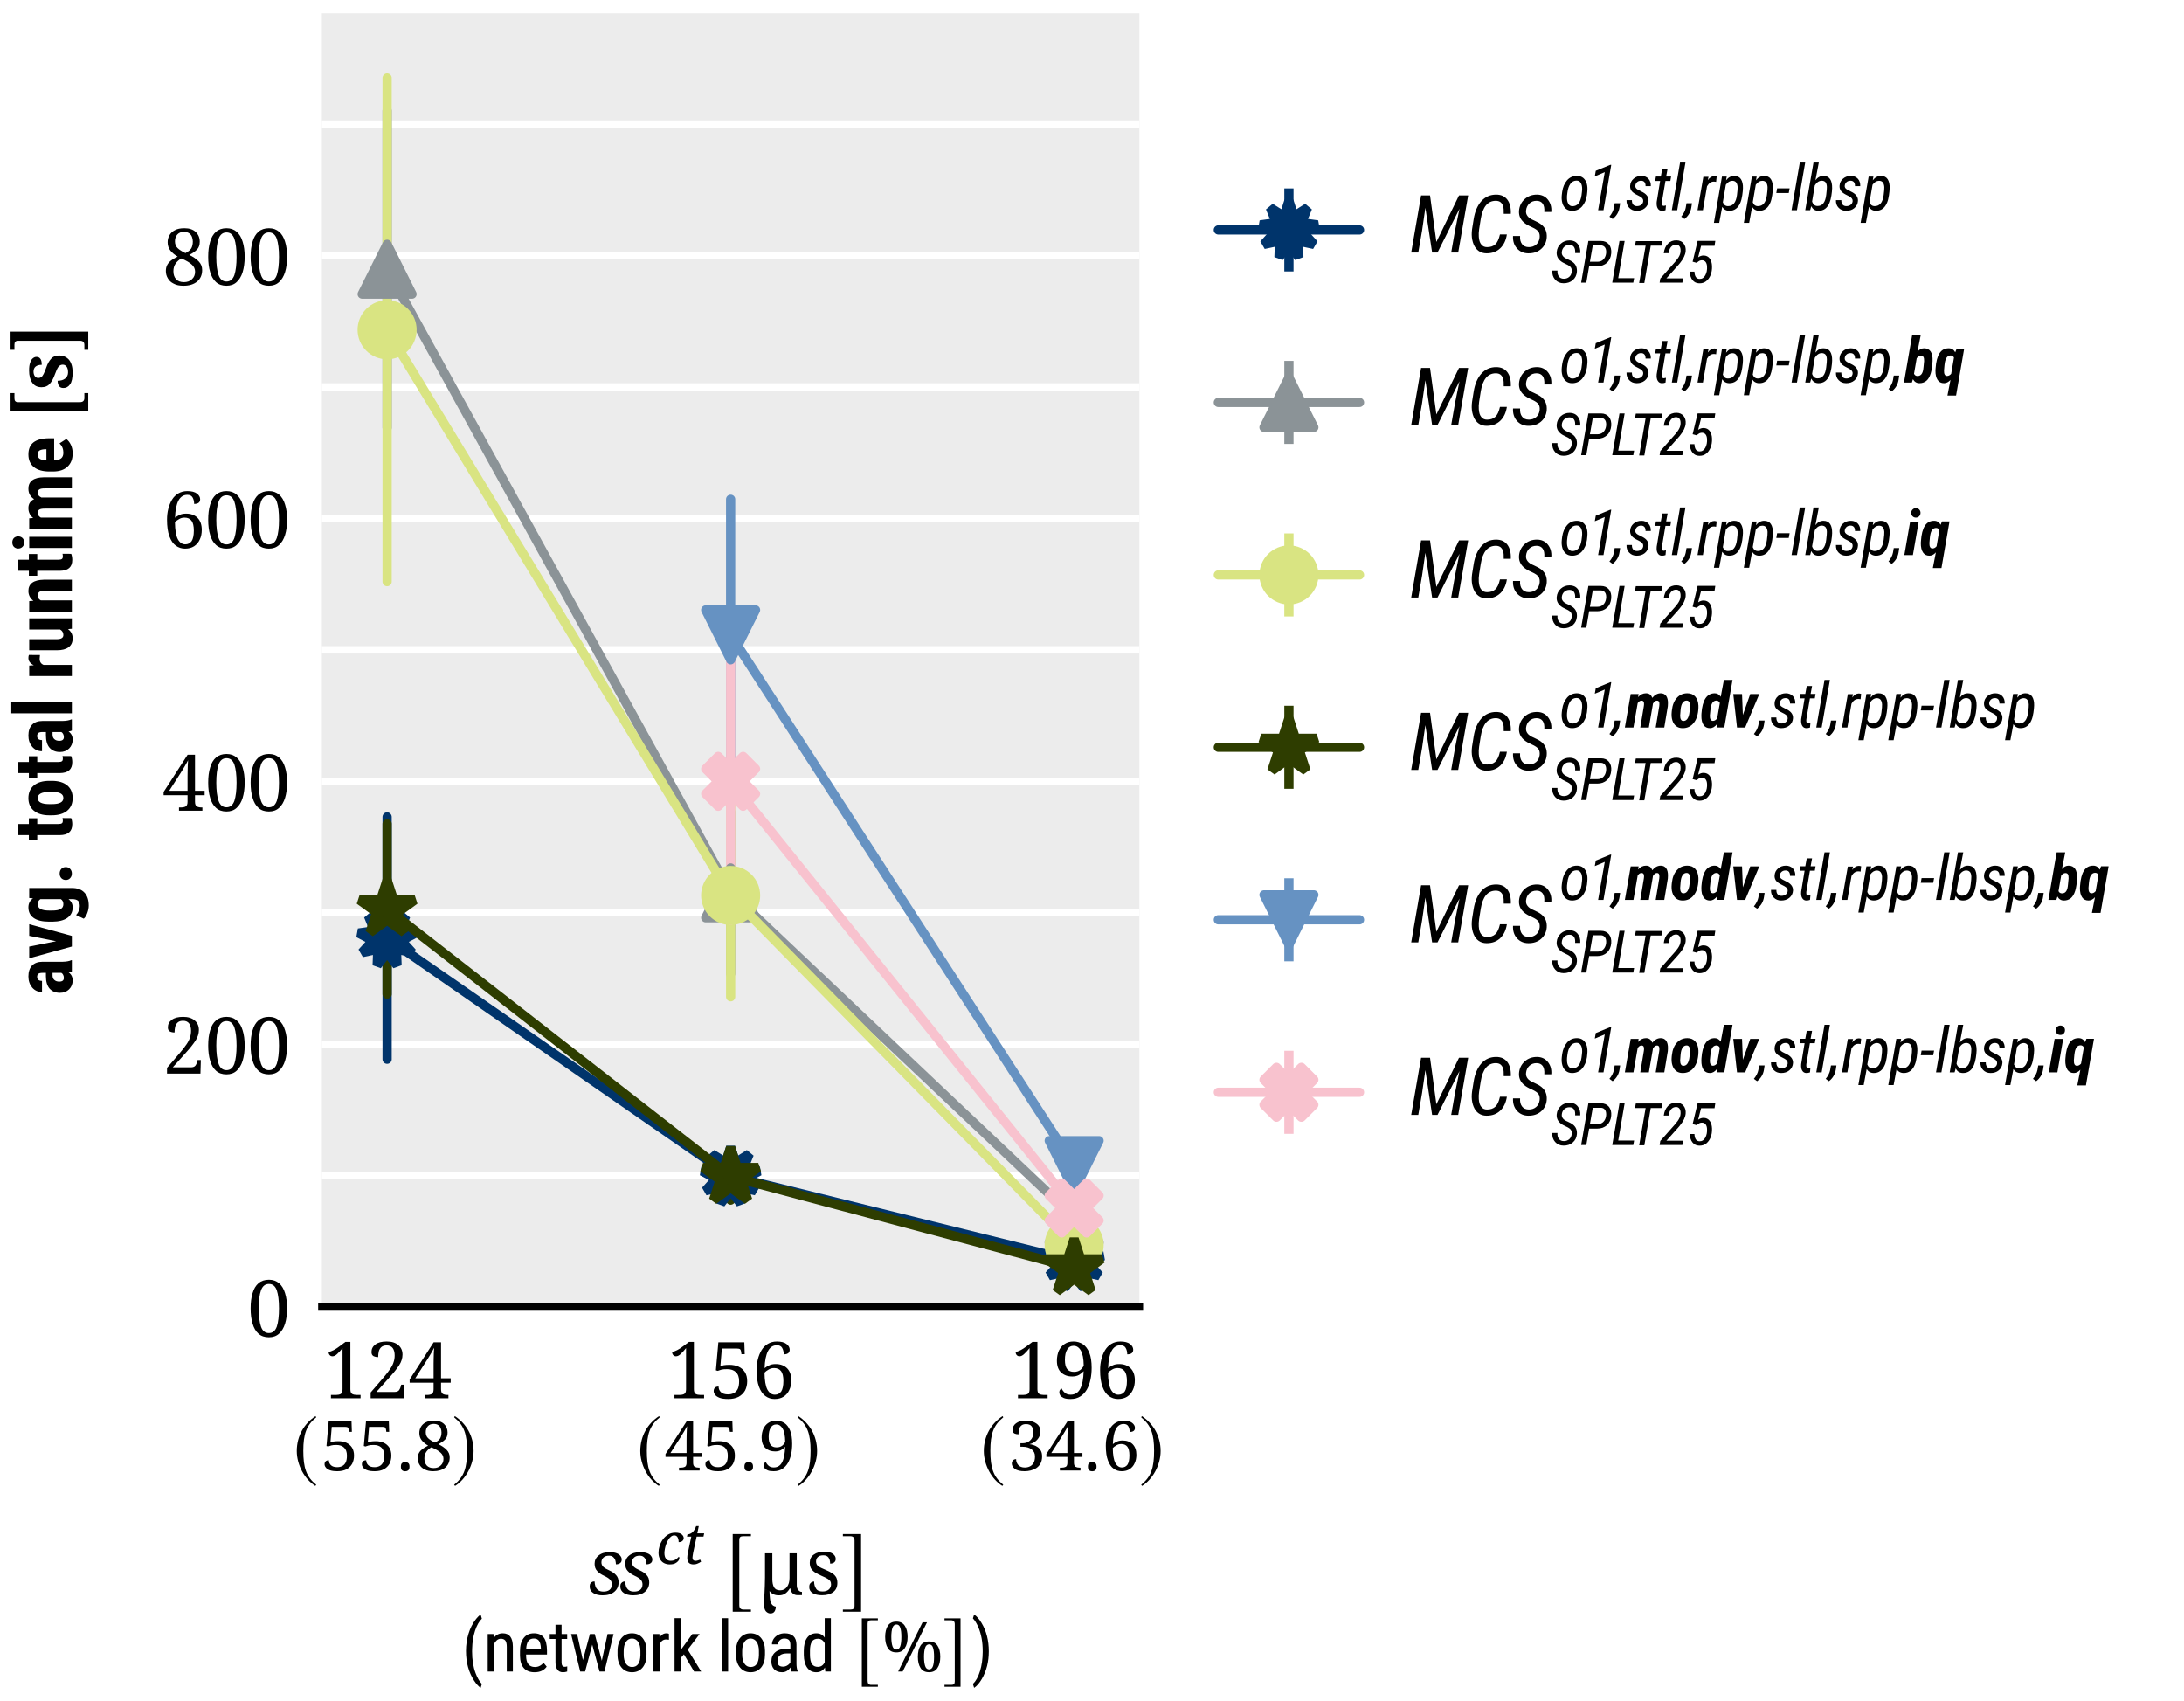 <?xml version="1.0" encoding="utf-8" standalone="no"?>
<!DOCTYPE svg PUBLIC "-//W3C//DTD SVG 1.1//EN"
  "http://www.w3.org/Graphics/SVG/1.1/DTD/svg11.dtd">
<svg xmlns:xlink="http://www.w3.org/1999/xlink" width="236.66pt" height="184.271pt" viewBox="0 0 236.66 184.271" xmlns="http://www.w3.org/2000/svg" version="1.1">
 <defs>
  <style type="text/css">*{stroke-linejoin: round; stroke-linecap: butt}</style>
 </defs>
 <g id="figure_1">
  <g id="patch_1">
   <path d="M 0 184.271 
L 236.66 184.271 
L 236.66 0 
L 0 0 
z
" style="fill: #ffffff"/>
  </g>
  <g id="axes_1">
   <g id="patch_2">
    <path d="M 34.876 141.624 
L 123.469 141.624 
L 123.469 1.44 
L 34.876 1.44 
z
" style="fill: #ececec"/>
   </g>
   <g id="matplotlib.axis_1">
    <g id="xtick_1">
     <g id="text_1">
      <!-- $124$ -->
      <g transform="translate(35.053 151.504) scale(0.09 -0.09)">
       <defs>
        <path id="NotoSerif-Regular-31" d="M 614 0 
L 3053 0 
L 3053 271 
L 2739 271 
C 2592 271 2470 297 2368 348 
C 2266 406 2214 536 2214 736 
L 2214 4640 
L 1805 4640 
L 1357 4303 
C 1146 4142 973 4031 832 3960 
C 685 3888 550 3837 422 3805 
C 422 3701 454 3618 512 3553 
C 570 3489 646 3456 742 3456 
C 870 3456 998 3521 1126 3644 
C 1261 3767 1408 3928 1568 4129 
L 1568 736 
C 1568 536 1517 406 1414 348 
C 1312 297 1190 271 1043 271 
L 614 271 
L 614 0 
z
" transform="scale(0.016)"/>
        <path id="NotoSerif-Regular-32" d="M 390 0 
L 3142 0 
L 3174 1116 
L 2906 1116 
L 2880 1000 
C 2848 878 2803 761 2733 664 
C 2662 567 2534 516 2342 516 
L 864 516 
L 1946 1723 
C 2285 2097 2547 2426 2733 2710 
C 2918 3000 3014 3291 3014 3594 
C 3014 3923 2899 4182 2669 4375 
C 2438 4575 2118 4672 1715 4672 
C 1299 4672 986 4588 781 4427 
C 563 4266 461 4060 461 3807 
C 461 3646 512 3536 621 3472 
C 730 3420 858 3388 1011 3388 
C 1011 3562 1030 3717 1062 3859 
C 1101 4008 1171 4124 1274 4214 
C 1376 4305 1523 4350 1715 4350 
C 1939 4350 2106 4272 2214 4124 
C 2317 3976 2368 3775 2368 3530 
C 2368 3330 2342 3143 2278 2969 
C 2227 2794 2131 2607 1997 2413 
C 1862 2214 1683 1981 1459 1716 
L 390 471 
L 390 0 
z
" transform="scale(0.016)"/>
        <path id="NotoSerif-Regular-34" d="M 1376 0 
L 3302 0 
L 3302 271 
L 3219 271 
C 3072 271 2950 297 2848 349 
C 2746 408 2694 539 2694 742 
L 2694 1280 
L 3488 1280 
L 3488 1641 
L 2694 1641 
L 2694 4608 
L 2086 4608 
L 109 1544 
L 109 1280 
L 2080 1280 
L 2080 742 
C 2080 539 2029 408 1926 349 
C 1824 297 1702 271 1555 271 
L 1376 271 
L 1376 0 
z
M 570 1641 
L 1549 3169 
C 1587 3227 1632 3304 1690 3400 
C 1747 3491 1805 3586 1862 3683 
C 1920 3785 1978 3882 2022 3966 
C 2067 4049 2106 4113 2125 4158 
C 2118 4024 2106 3882 2099 3722 
C 2093 3561 2086 3407 2086 3247 
C 2080 3092 2080 2951 2080 2829 
L 2080 1641 
L 570 1641 
z
" transform="scale(0.016)"/>
       </defs>
       <use xlink:href="#NotoSerif-Regular-31" transform="scale(0.914)"/>
       <use xlink:href="#NotoSerif-Regular-32" transform="translate(51.074 0) scale(0.914)"/>
       <use xlink:href="#NotoSerif-Regular-34" transform="translate(102.149 0) scale(0.914)"/>
      </g>
      <!-- {\scalefont{.88}$(55.8)$} -->
      <g transform="translate(31.764 159.341) scale(0.09 -0.09)">
       <defs>
        <path id="txsys-b9" d="M 1888 4589 
C 960 3987 307 2950 307 1645 
C 307 454 986 -749 1869 -1293 
L 1946 -1190 
C 1101 -525 858 250 858 1664 
C 858 3085 1120 3821 1946 4486 
L 1888 4589 
z
" transform="scale(0.016)"/>
        <path id="NotoSerif-Regular-35" d="M 1562 -64 
C 1888 -64 2170 0 2400 115 
C 2630 243 2803 411 2931 629 
C 3046 853 3110 1109 3110 1399 
C 3110 1700 3046 1950 2918 2155 
C 2790 2348 2618 2502 2394 2605 
C 2176 2700 1926 2752 1651 2752 
C 1466 2752 1306 2739 1184 2720 
C 1062 2694 966 2668 902 2649 
L 1024 4092 
L 2266 4092 
C 2400 4092 2490 4072 2534 4026 
C 2573 3981 2598 3916 2611 3824 
L 2637 3628 
L 2906 3628 
L 2874 4608 
L 736 4608 
L 531 2301 
L 685 2256 
C 768 2288 864 2320 973 2352 
C 1082 2385 1248 2397 1472 2397 
C 1766 2397 2003 2315 2176 2154 
C 2355 1988 2445 1737 2445 1399 
C 2445 1130 2406 918 2330 758 
C 2246 598 2138 489 1997 418 
C 1862 348 1702 316 1530 316 
C 1267 316 1075 380 947 502 
C 819 623 755 777 755 963 
C 621 963 518 931 448 860 
C 384 797 352 706 352 584 
C 352 488 384 391 461 296 
C 525 192 653 109 826 39 
C 998 -32 1248 -64 1562 -64 
z
" transform="scale(0.016)"/>
        <path id="NotoMathMI-93" d="M 717 -64 
C 813 -64 896 -39 973 19 
C 1050 76 1082 185 1082 326 
C 1082 473 1050 582 973 633 
C 896 691 813 716 717 716 
C 621 716 538 691 461 633 
C 390 582 358 473 358 326 
C 358 185 390 76 461 19 
C 538 -39 621 -64 717 -64 
z
" transform="scale(0.016)"/>
        <path id="NotoSerif-Regular-38" d="M 1747 -64 
C 2214 -64 2592 52 2867 277 
C 3142 504 3283 826 3283 1233 
C 3283 1511 3187 1749 2989 1949 
C 2790 2150 2534 2324 2221 2472 
C 2483 2601 2688 2743 2848 2904 
C 3008 3059 3085 3278 3085 3562 
C 3085 3885 2976 4150 2752 4363 
C 2534 4569 2227 4672 1824 4672 
C 1498 4672 1229 4620 1024 4504 
C 826 4401 678 4253 582 4078 
C 486 3904 442 3717 442 3517 
C 442 3246 518 3014 672 2826 
C 826 2639 1024 2471 1267 2336 
C 1082 2246 922 2149 768 2046 
C 627 1943 506 1820 422 1677 
C 339 1536 294 1361 294 1155 
C 294 929 346 730 461 543 
C 563 355 730 206 947 103 
C 1158 -13 1427 -64 1747 -64 
z
M 1907 2622 
C 1619 2757 1408 2893 1261 3034 
C 1114 3176 1043 3363 1043 3595 
C 1043 3821 1107 4002 1235 4150 
C 1363 4298 1549 4369 1786 4369 
C 1965 4369 2106 4330 2214 4253 
C 2323 4176 2400 4079 2445 3956 
C 2490 3834 2515 3711 2515 3576 
C 2515 3350 2470 3170 2394 3021 
C 2304 2873 2144 2744 1907 2622 
z
M 1779 232 
C 1491 232 1280 316 1133 477 
C 986 645 915 865 915 1129 
C 915 1368 973 1581 1094 1756 
C 1216 1930 1376 2072 1574 2181 
C 1990 2001 2278 1827 2445 1664 
C 2618 1503 2701 1310 2701 1091 
C 2701 839 2618 632 2445 477 
C 2278 309 2054 232 1779 232 
z
" transform="scale(0.016)"/>
        <path id="txsys-ba" d="M 243 4589 
L 186 4486 
C 1011 3821 1274 3085 1274 1664 
C 1274 250 1030 -525 186 -1190 
L 262 -1293 
C 1146 -749 1824 454 1824 1645 
C 1824 2950 1171 3987 243 4589 
z
" transform="scale(0.016)"/>
       </defs>
       <use xlink:href="#txsys-b9" transform="scale(0.893)"/>
       <use xlink:href="#NotoSerif-Regular-35" transform="translate(33.323 0) scale(0.804)"/>
       <use xlink:href="#NotoSerif-Regular-35" transform="translate(78.268 0) scale(0.804)"/>
       <use xlink:href="#NotoMathMI-93" transform="translate(124.643 0) scale(0.893)"/>
       <use xlink:href="#NotoSerif-Regular-38" transform="translate(146.263 0) scale(0.804)"/>
       <use xlink:href="#txsys-ba" transform="translate(191.209 0) scale(0.893)"/>
      </g>
     </g>
    </g>
    <g id="xtick_2">
     <g id="text_2">
      <!-- $156$ -->
      <g transform="translate(72.277 151.504) scale(0.09 -0.09)">
       <defs>
        <path id="NotoSerif-Regular-36" d="M 1875 -64 
C 2163 -64 2413 0 2618 130 
C 2822 266 2982 448 3085 682 
C 3200 915 3251 1181 3251 1487 
C 3251 1901 3136 2226 2906 2466 
C 2669 2699 2355 2816 1965 2816 
C 1754 2816 1574 2784 1434 2713 
C 1280 2642 1158 2565 1050 2481 
C 1069 3101 1165 3569 1331 3889 
C 1498 4202 1741 4363 2061 4363 
C 2266 4363 2413 4293 2496 4145 
C 2579 3998 2624 3826 2624 3615 
C 2950 3615 3117 3743 3117 3999 
C 3117 4172 3027 4332 2854 4467 
C 2682 4601 2413 4672 2061 4672 
C 1779 4672 1536 4608 1318 4479 
C 1114 4356 934 4182 800 3962 
C 666 3736 563 3485 493 3201 
C 422 2924 390 2626 390 2323 
C 390 1756 454 1297 589 942 
C 717 594 896 335 1114 181 
C 1344 13 1594 -64 1875 -64 
z
M 1894 290 
C 1638 290 1434 433 1280 712 
C 1133 992 1050 1461 1043 2110 
C 1126 2202 1242 2286 1382 2364 
C 1517 2449 1670 2487 1837 2487 
C 2086 2487 2272 2403 2406 2234 
C 2534 2065 2598 1792 2598 1421 
C 2598 1025 2534 739 2419 556 
C 2291 381 2118 290 1894 290 
z
" transform="scale(0.016)"/>
       </defs>
       <use xlink:href="#NotoSerif-Regular-31" transform="scale(0.914)"/>
       <use xlink:href="#NotoSerif-Regular-35" transform="translate(51.074 0) scale(0.914)"/>
       <use xlink:href="#NotoSerif-Regular-36" transform="translate(102.149 0) scale(0.914)"/>
      </g>
      <!-- {\scalefont{.88}$(45.9)$} -->
      <g transform="translate(68.988 159.341) scale(0.09 -0.09)">
       <defs>
        <path id="NotoSerif-Regular-39" d="M 1453 -64 
C 1766 -64 2029 7 2253 149 
C 2470 284 2650 478 2790 716 
C 2925 954 3027 1231 3091 1541 
C 3155 1844 3187 2166 3187 2507 
C 3187 3016 3123 3429 2995 3745 
C 2867 4060 2688 4298 2470 4446 
C 2240 4595 1984 4672 1696 4672 
C 1408 4672 1165 4608 960 4467 
C 755 4339 602 4146 486 3915 
C 384 3671 326 3402 326 3094 
C 326 2664 442 2337 678 2119 
C 915 1901 1216 1792 1587 1792 
C 1811 1792 2003 1837 2157 1927 
C 2310 2018 2432 2121 2528 2231 
C 2509 1575 2413 1089 2240 771 
C 2074 453 1811 291 1459 291 
C 1261 291 1101 342 986 446 
C 864 551 774 668 717 804 
C 672 785 627 752 589 693 
C 544 642 525 577 525 494 
C 525 402 550 318 602 227 
C 659 150 755 79 890 20 
C 1024 -38 1216 -64 1453 -64 
z
M 1728 2173 
C 1478 2173 1293 2249 1171 2403 
C 1050 2556 986 2807 986 3158 
C 986 3536 1050 3824 1178 4016 
C 1299 4222 1472 4317 1696 4317 
C 1946 4317 2144 4190 2291 3934 
C 2445 3677 2528 3261 2534 2691 
C 2477 2556 2381 2435 2246 2326 
C 2112 2224 1939 2173 1728 2173 
z
" transform="scale(0.016)"/>
       </defs>
       <use xlink:href="#txsys-b9" transform="scale(0.893)"/>
       <use xlink:href="#NotoSerif-Regular-34" transform="translate(33.323 0) scale(0.804)"/>
       <use xlink:href="#NotoSerif-Regular-35" transform="translate(78.268 0) scale(0.804)"/>
       <use xlink:href="#NotoMathMI-93" transform="translate(124.643 0) scale(0.893)"/>
       <use xlink:href="#NotoSerif-Regular-39" transform="translate(146.263 0) scale(0.804)"/>
       <use xlink:href="#txsys-ba" transform="translate(191.209 0) scale(0.893)"/>
      </g>
     </g>
    </g>
    <g id="xtick_3">
     <g id="text_3">
      <!-- $196$ -->
      <g transform="translate(109.501 151.504) scale(0.09 -0.09)">
       <use xlink:href="#NotoSerif-Regular-31" transform="scale(0.914)"/>
       <use xlink:href="#NotoSerif-Regular-39" transform="translate(51.074 0) scale(0.914)"/>
       <use xlink:href="#NotoSerif-Regular-36" transform="translate(102.149 0) scale(0.914)"/>
      </g>
      <!-- {\scalefont{.88}$(34.6)$} -->
      <g transform="translate(106.212 159.341) scale(0.09 -0.09)">
       <defs>
        <path id="NotoSerif-Regular-33" d="M 1581 -64 
C 1766 -64 1952 -39 2138 6 
C 2330 53 2509 130 2669 234 
C 2829 344 2963 487 3059 662 
C 3155 843 3206 1063 3206 1322 
C 3206 1536 3168 1718 3091 1854 
C 3014 1997 2918 2113 2790 2198 
C 2675 2282 2541 2346 2406 2386 
C 2272 2431 2144 2457 2022 2470 
C 2221 2515 2394 2597 2547 2707 
C 2701 2823 2822 2964 2912 3118 
C 3002 3285 3046 3458 3046 3651 
C 3046 3979 2925 4229 2675 4402 
C 2432 4582 2106 4672 1702 4672 
C 1286 4672 973 4588 768 4428 
C 550 4268 448 4062 448 3811 
C 448 3651 499 3541 608 3478 
C 717 3426 845 3394 998 3394 
C 998 3567 1018 3721 1050 3863 
C 1088 4010 1158 4125 1261 4215 
C 1363 4305 1510 4350 1702 4350 
C 1952 4350 2125 4279 2227 4144 
C 2336 4004 2387 3805 2387 3554 
C 2387 3355 2342 3176 2253 3028 
C 2163 2880 2042 2765 1894 2681 
C 1741 2598 1568 2560 1382 2560 
L 1178 2560 
L 1178 2231 
L 1382 2231 
C 1741 2231 2022 2146 2227 1984 
C 2438 1822 2541 1602 2541 1329 
C 2541 1069 2496 862 2406 712 
C 2317 563 2202 452 2061 388 
C 1914 316 1760 284 1587 284 
C 1325 284 1126 361 986 504 
C 845 660 774 842 774 1069 
C 653 1069 557 1030 486 959 
C 410 887 371 784 371 654 
C 371 466 467 299 659 156 
C 851 6 1158 -64 1581 -64 
z
" transform="scale(0.016)"/>
       </defs>
       <use xlink:href="#txsys-b9" transform="scale(0.893)"/>
       <use xlink:href="#NotoSerif-Regular-33" transform="translate(33.323 0) scale(0.804)"/>
       <use xlink:href="#NotoSerif-Regular-34" transform="translate(78.268 0) scale(0.804)"/>
       <use xlink:href="#NotoMathMI-93" transform="translate(124.643 0) scale(0.893)"/>
       <use xlink:href="#NotoSerif-Regular-36" transform="translate(146.263 0) scale(0.804)"/>
       <use xlink:href="#txsys-ba" transform="translate(191.209 0) scale(0.893)"/>
      </g>
     </g>
    </g>
    <g id="text_4">
     <!-- $\sgct\;[\unit{\micro\second}]$ -->
     <g transform="translate(63.692 172.765) scale(0.09 -0.09)">
      <defs>
       <path id="NotoMathMI-41" d="M 1094 -64 
C 1466 -64 1754 20 1971 200 
C 2176 379 2285 609 2285 892 
C 2285 1116 2227 1290 2099 1431 
C 1978 1571 1805 1688 1594 1784 
C 1389 1873 1242 1963 1152 2046 
C 1056 2136 1011 2245 1011 2380 
C 1011 2521 1062 2643 1158 2733 
C 1254 2829 1395 2874 1568 2874 
C 1702 2874 1792 2848 1875 2778 
C 1946 2720 2010 2630 2042 2533 
C 2067 2437 2086 2329 2086 2233 
C 2221 2233 2317 2265 2394 2322 
C 2477 2380 2515 2469 2515 2591 
C 2515 2681 2490 2765 2419 2854 
C 2362 2944 2266 3008 2131 3059 
C 1997 3110 1830 3136 1619 3136 
C 1280 3136 1011 3059 806 2893 
C 602 2732 506 2527 506 2276 
C 506 2046 570 1866 698 1738 
C 826 1597 992 1482 1203 1385 
C 1414 1289 1562 1193 1651 1097 
C 1741 1001 1786 885 1786 750 
C 1786 571 1728 436 1619 346 
C 1510 256 1357 212 1165 212 
C 1005 212 877 244 781 313 
C 685 383 608 478 570 593 
C 531 708 506 828 506 962 
C 461 962 410 962 352 943 
C 294 918 237 879 205 828 
C 160 777 141 693 141 590 
C 141 385 230 225 403 109 
C 576 -6 806 -64 1094 -64 
z
" transform="scale(0.016)"/>
       <path id="NotoSerif-Italic-63" d="M 1523 -64 
C 1779 -64 1990 -26 2150 52 
C 2310 135 2432 232 2509 335 
C 2592 451 2630 548 2630 645 
C 2630 722 2611 774 2566 806 
C 2477 696 2355 587 2208 490 
C 2061 393 1869 342 1645 342 
C 1414 342 1242 419 1120 574 
C 998 729 941 941 941 1219 
C 941 1354 960 1515 992 1689 
C 1024 1863 1075 2044 1139 2218 
C 1197 2399 1274 2566 1370 2708 
C 1459 2863 1562 2979 1677 3069 
C 1792 3166 1920 3211 2054 3211 
C 2227 3211 2349 3134 2432 2985 
C 2509 2837 2547 2656 2547 2450 
C 2733 2450 2874 2495 2970 2585 
C 3066 2676 3117 2779 3117 2901 
C 3117 3063 3040 3204 2893 3327 
C 2739 3456 2502 3520 2182 3520 
C 1869 3520 1600 3449 1357 3308 
C 1126 3166 922 2979 762 2753 
C 602 2527 480 2282 397 2025 
C 314 1760 275 1509 275 1270 
C 275 967 333 722 448 529 
C 557 329 710 181 896 84 
C 1088 -13 1299 -64 1523 -64 
z
" transform="scale(0.016)"/>
       <path id="NotoSerif-Italic-74" d="M 1171 -64 
C 1331 -64 1485 -39 1626 26 
C 1773 77 1907 155 2035 245 
L 1926 483 
C 1856 444 1779 412 1677 387 
C 1587 355 1491 342 1402 342 
C 1293 342 1210 368 1152 426 
C 1094 483 1062 573 1062 694 
C 1062 765 1069 848 1088 938 
C 1101 1041 1120 1136 1139 1246 
L 1530 3072 
L 2304 3072 
L 2381 3440 
L 1606 3440 
L 1773 4256 
L 1478 4256 
C 1350 3919 1203 3681 1030 3535 
C 858 3403 685 3330 499 3330 
L 442 3072 
L 928 3072 
L 538 1224 
C 518 1142 506 1051 493 949 
C 480 853 474 763 474 686 
C 474 186 704 -64 1171 -64 
z
" transform="scale(0.016)"/>
       <path id="txsys-bb" d="M 1914 -1120 
L 1363 -1120 
C 1152 -1120 1050 -1011 1050 -787 
L 1050 4038 
C 1050 4237 1133 4320 1338 4320 
L 1914 4320 
L 1914 4480 
L 563 4480 
L 563 -1280 
L 1914 -1280 
L 1914 -1120 
z
" transform="scale(0.016)"/>
       <path id="NotoMathRM-16" d="M 960 -1408 
C 1101 -1408 1203 -1362 1267 -1265 
C 1331 -1167 1363 -1044 1363 -902 
C 1222 -876 1120 -813 1056 -711 
C 992 -610 947 -470 934 -311 
C 909 -140 902 44 896 254 
C 973 151 1069 73 1184 20 
C 1299 -40 1440 -64 1600 -64 
C 1805 -64 1965 -13 2086 82 
C 2214 178 2317 299 2406 452 
L 2432 452 
C 2502 116 2682 -51 2989 -51 
L 3302 -51 
L 3302 192 
L 3283 192 
C 3194 192 3117 230 3040 320 
C 2957 405 2918 527 2918 694 
L 2918 3051 
L 2381 3051 
L 2381 1225 
C 2381 946 2317 725 2189 553 
C 2067 388 1894 306 1683 306 
C 1459 306 1312 388 1229 534 
C 1146 693 1107 890 1107 1137 
L 1107 3051 
L 563 3051 
L 563 1262 
C 557 783 544 394 525 87 
C 506 -226 493 -494 493 -724 
C 493 -980 544 -1165 640 -1261 
C 736 -1357 838 -1408 960 -1408 
z
" transform="scale(0.016)"/>
       <path id="NotoSerif-Regular-73" d="M 1344 -64 
C 1722 -64 2029 19 2259 193 
C 2490 362 2605 614 2605 950 
C 2605 1130 2573 1285 2509 1409 
C 2438 1531 2336 1641 2195 1737 
C 2054 1834 1869 1925 1645 2022 
C 1357 2138 1152 2241 1037 2325 
C 909 2416 851 2545 851 2707 
C 851 2855 896 2985 992 3075 
C 1088 3178 1242 3223 1459 3223 
C 1645 3223 1786 3165 1875 3043 
C 1965 2920 2010 2752 2010 2539 
C 2157 2539 2272 2571 2355 2649 
C 2432 2713 2470 2810 2470 2926 
C 2470 3088 2394 3230 2234 3346 
C 2074 3462 1843 3520 1536 3520 
C 1171 3520 883 3443 666 3281 
C 442 3126 333 2900 333 2609 
C 333 2422 371 2274 435 2144 
C 512 2028 614 1918 755 1821 
C 902 1731 1082 1634 1299 1537 
C 1510 1446 1670 1369 1779 1304 
C 1894 1233 1971 1169 2022 1098 
C 2061 1026 2086 942 2086 833 
C 2086 659 2022 516 1907 413 
C 1779 297 1606 245 1382 245 
C 1120 245 941 322 845 491 
C 742 646 691 839 691 1066 
C 640 1066 582 1053 525 1027 
C 461 1001 403 956 358 892 
C 314 827 288 736 288 620 
C 288 394 384 227 576 110 
C 768 -6 1024 -64 1344 -64 
z
" transform="scale(0.016)"/>
       <path id="txsys-bc" d="M 218 -1120 
L 218 -1280 
L 1568 -1280 
L 1568 4480 
L 218 4480 
L 218 4320 
L 768 4320 
C 979 4320 1082 4211 1082 3987 
L 1082 -839 
C 1082 -1037 992 -1120 794 -1120 
L 218 -1120 
z
" transform="scale(0.016)"/>
      </defs>
      <use xlink:href="#NotoMathMI-41" transform="scale(1.015)"/>
      <use xlink:href="#NotoMathMI-41" transform="translate(36.868 0) scale(1.015)"/>
      <use xlink:href="#NotoSerif-Italic-63" transform="translate(82.225 36.851) scale(0.667)"/>
      <use xlink:href="#NotoSerif-Italic-74" transform="translate(114.706 36.851) scale(0.667)"/>
      <use xlink:href="#txsys-bb" transform="translate(165.349 0) scale(1.015)"/>
      <use xlink:href="#NotoMathRM-16" transform="translate(204.231 0) scale(1.015)"/>
      <use xlink:href="#NotoSerif-Regular-73" transform="translate(262.401 0) scale(0.914)"/>
      <use xlink:href="#txsys-bc" transform="translate(303.608 0) scale(1.015)"/>
     </g>
     <!-- {\scalefont{.88}(network load $[\unit{\percent}]$)} -->
     <g transform="translate(50.011 181.119) scale(0.09 -0.09)">
      <defs>
       <path id="RobotoCondensed-Regular-28" d="M 403 1857 
C 403 809 653 -84 1146 -835 
C 1344 -1131 1536 -1343 1728 -1471 
L 1837 -1118 
C 1613 -887 1427 -559 1267 -135 
C 1056 430 954 1079 954 1818 
L 960 2069 
C 973 2660 1062 3199 1222 3687 
C 1382 4169 1587 4535 1837 4773 
L 1728 5152 
C 1581 5049 1421 4889 1254 4670 
C 979 4304 774 3887 627 3405 
C 480 2923 403 2403 403 1857 
z
" transform="scale(0.016)"/>
       <path id="RobotoCondensed-Regular-6e" d="M 934 3392 
L 410 3392 
L 410 0 
L 966 0 
L 966 2467 
C 1037 2615 1126 2730 1235 2827 
C 1344 2917 1466 2962 1600 2962 
C 1779 2962 1914 2904 2003 2795 
C 2086 2685 2131 2493 2131 2229 
L 2131 0 
L 2682 0 
L 2682 2255 
C 2675 3058 2368 3456 1773 3456 
C 1434 3456 1158 3315 947 3026 
L 934 3392 
z
" transform="scale(0.016)"/>
       <path id="RobotoCondensed-Regular-65" d="M 1619 -64 
C 2112 -64 2477 103 2720 443 
L 2432 799 
C 2323 663 2202 566 2080 509 
C 1958 443 1811 411 1651 411 
C 1395 411 1197 496 1062 664 
C 928 825 858 1090 858 1459 
L 858 1536 
L 2746 1536 
L 2746 1901 
C 2739 2432 2643 2829 2451 3078 
C 2253 3328 1958 3456 1562 3456 
C 1165 3456 858 3315 640 3026 
C 416 2737 307 2345 307 1837 
L 307 1426 
C 314 938 429 565 653 315 
C 877 64 1197 -64 1619 -64 
z
M 1562 2981 
C 1766 2981 1920 2911 2022 2776 
C 2125 2636 2182 2407 2195 2087 
L 2195 2011 
L 864 2011 
C 877 2343 941 2586 1050 2745 
C 1158 2905 1331 2981 1562 2981 
z
" transform="scale(0.016)"/>
       <path id="RobotoCondensed-Regular-74" d="M 1139 4224 
L 589 4224 
L 589 3392 
L 70 3392 
L 70 2942 
L 589 2942 
L 589 835 
C 589 546 646 328 762 173 
C 877 13 1043 -64 1261 -64 
C 1395 -64 1523 -45 1645 0 
L 1651 469 
C 1574 443 1498 430 1427 430 
C 1318 430 1248 469 1203 540 
C 1158 610 1139 707 1139 842 
L 1139 2942 
L 1645 2942 
L 1645 3392 
L 1139 3392 
L 1139 4224 
z
" transform="scale(0.016)"/>
       <path id="RobotoCondensed-Regular-77" d="M 2931 976 
L 2291 3392 
L 1856 3392 
L 1222 1034 
L 698 3392 
L 154 3392 
L 979 0 
L 1421 0 
L 2067 2428 
L 2726 0 
L 3168 0 
L 3994 3392 
L 3450 3392 
L 2931 976 
z
" transform="scale(0.016)"/>
       <path id="RobotoCondensed-Regular-6f" d="M 294 1857 
L 294 1484 
C 301 1009 429 630 666 353 
C 902 77 1216 -64 1606 -64 
C 2003 -64 2323 77 2560 366 
C 2797 655 2912 1041 2912 1535 
L 2912 1889 
C 2906 2371 2784 2756 2547 3039 
C 2310 3315 1990 3456 1600 3456 
C 1210 3456 890 3315 653 3026 
C 416 2737 294 2351 294 1857 
z
M 851 1535 
L 851 1857 
C 851 2203 922 2480 1056 2679 
C 1190 2878 1376 2981 1600 2981 
C 1830 2981 2016 2878 2157 2679 
C 2291 2480 2362 2203 2362 1857 
L 2362 1471 
C 2342 764 2093 411 1606 411 
C 1376 411 1190 514 1056 713 
C 922 912 851 1182 851 1535 
z
" transform="scale(0.016)"/>
       <path id="RobotoCondensed-Regular-72" d="M 1811 2871 
L 1805 3411 
C 1747 3443 1677 3456 1587 3456 
C 1318 3456 1107 3321 960 3051 
L 947 3392 
L 410 3392 
L 410 0 
L 966 0 
L 966 2428 
C 1082 2743 1280 2897 1562 2897 
C 1651 2891 1734 2883 1811 2871 
z
" transform="scale(0.016)"/>
       <path id="RobotoCondensed-Regular-6b" d="M 1261 1555 
L 2182 0 
L 2822 0 
L 1606 1979 
L 2682 3392 
L 2022 3392 
L 966 1934 
L 966 4818 
L 416 4818 
L 416 0 
L 966 0 
L 966 1214 
L 1261 1555 
z
" transform="scale(0.016)"/>
       <path id="RobotoCondensed-Regular-6c" d="M 1011 0 
L 1011 4818 
L 454 4818 
L 454 0 
L 1011 0 
z
" transform="scale(0.016)"/>
       <path id="RobotoCondensed-Regular-61" d="M 2150 0 
L 2726 0 
L 2726 51 
C 2656 244 2624 469 2624 732 
L 2624 2441 
C 2618 2775 2528 3026 2349 3199 
C 2163 3373 1901 3456 1555 3456 
C 1344 3456 1152 3411 979 3321 
C 806 3231 666 3109 563 2954 
C 461 2794 410 2626 410 2453 
L 966 2453 
C 966 2601 1018 2730 1126 2833 
C 1229 2929 1363 2981 1530 2981 
C 1715 2981 1850 2936 1939 2851 
C 2029 2760 2074 2612 2074 2410 
L 2074 2048 
L 1664 2048 
C 1261 2048 941 1946 710 1746 
C 474 1547 358 1271 358 925 
C 358 610 442 373 614 199 
C 787 26 1024 -64 1331 -64 
C 1632 -64 1882 80 2080 372 
C 2093 198 2118 71 2150 0 
z
M 1414 443 
C 1229 443 1101 488 1024 572 
C 947 655 909 797 909 989 
C 909 1194 986 1354 1139 1470 
C 1286 1579 1498 1637 1760 1637 
L 2074 1637 
L 2074 835 
C 2016 726 1926 630 1805 559 
C 1683 482 1549 443 1414 443 
z
" transform="scale(0.016)"/>
       <path id="RobotoCondensed-Regular-64" d="M 294 1850 
L 294 1503 
C 301 1009 403 623 602 347 
C 800 71 1075 -64 1427 -64 
C 1766 -64 2022 80 2202 366 
L 2234 0 
L 2739 0 
L 2739 4818 
L 2182 4818 
L 2182 3065 
C 2003 3328 1754 3456 1427 3456 
C 1062 3456 787 3321 589 3045 
C 390 2769 294 2371 294 1850 
z
M 851 1535 
L 851 1876 
C 851 2242 909 2518 1024 2698 
C 1133 2872 1318 2962 1574 2962 
C 1837 2962 2042 2827 2182 2557 
L 2182 842 
C 2048 565 1843 424 1568 424 
C 1318 424 1133 514 1024 694 
C 909 874 851 1156 851 1535 
z
" transform="scale(0.016)"/>
       <path id="NotoSerif-Regular-25" d="M 1338 1792 
C 1690 1792 1958 1922 2125 2194 
C 2304 2454 2387 2804 2387 3239 
C 2387 3673 2304 4023 2125 4283 
C 1958 4542 1696 4672 1344 4672 
C 973 4672 704 4542 538 4283 
C 371 4023 288 3673 288 3239 
C 288 2804 371 2454 538 2194 
C 704 1922 973 1792 1338 1792 
z
M 1504 0 
L 1926 0 
L 4205 4608 
L 3789 4608 
L 1504 0 
z
M 1338 2057 
C 1165 2057 1043 2161 973 2368 
C 902 2576 864 2869 864 3239 
C 864 3609 902 3894 973 4096 
C 1043 4297 1171 4401 1344 4401 
C 1517 4401 1638 4297 1702 4096 
C 1773 3894 1805 3609 1805 3239 
C 1805 2869 1773 2576 1702 2368 
C 1632 2161 1510 2057 1338 2057 
z
M 4397 -64 
C 4749 -64 5018 65 5184 338 
C 5363 597 5446 947 5446 1382 
C 5446 1817 5363 2168 5184 2427 
C 5018 2686 4755 2816 4403 2816 
C 4032 2816 3763 2686 3597 2427 
C 3430 2168 3347 1817 3347 1382 
C 3347 947 3430 597 3597 338 
C 3763 65 4032 -64 4397 -64 
z
M 4397 200 
C 4224 200 4102 304 4032 511 
C 3962 720 3923 1012 3923 1382 
C 3923 1753 3962 2039 4032 2240 
C 4102 2441 4230 2545 4403 2545 
C 4576 2545 4698 2441 4762 2240 
C 4832 2039 4864 1753 4864 1382 
C 4864 1012 4832 720 4762 511 
C 4691 304 4570 200 4397 200 
z
" transform="scale(0.016)"/>
       <path id="RobotoCondensed-Regular-29" d="M 1600 1824 
C 1600 2807 1382 3668 941 4394 
C 730 4747 506 4998 275 5152 
L 166 4799 
C 352 4606 512 4336 659 3996 
C 922 3373 1050 2660 1050 1863 
L 1050 1747 
C 1043 1124 966 559 806 39 
C 646 -482 429 -867 166 -1118 
L 275 -1471 
C 518 -1311 755 -1041 979 -655 
C 1395 64 1600 893 1600 1824 
z
" transform="scale(0.016)"/>
      </defs>
      <use xlink:href="#RobotoCondensed-Regular-28" transform="scale(0.833)"/>
      <use xlink:href="#RobotoCondensed-Regular-6e" transform="translate(26.069 0) scale(0.833)"/>
      <use xlink:href="#RobotoCondensed-Regular-65" transform="translate(66.297 0) scale(0.833)"/>
      <use xlink:href="#RobotoCondensed-Regular-74" transform="translate(105.276 0) scale(0.833)"/>
      <use xlink:href="#RobotoCondensed-Regular-77" transform="translate(129.846 0) scale(0.833)"/>
      <use xlink:href="#RobotoCondensed-Regular-6f" transform="translate(183.9 0) scale(0.833)"/>
      <use xlink:href="#RobotoCondensed-Regular-72" transform="translate(225.627 0) scale(0.833)"/>
      <use xlink:href="#RobotoCondensed-Regular-6b" transform="translate(250.946 0) scale(0.833)"/>
      <use xlink:href="#RobotoCondensed-Regular-6c" transform="translate(307.499 0) scale(0.833)"/>
      <use xlink:href="#RobotoCondensed-Regular-6f" transform="translate(326.572 0) scale(0.833)"/>
      <use xlink:href="#RobotoCondensed-Regular-61" transform="translate(368.299 0) scale(0.833)"/>
      <use xlink:href="#RobotoCondensed-Regular-64" transform="translate(408.194 0) scale(0.833)"/>
      <use xlink:href="#txsys-bb" transform="translate(473.938 0) scale(0.893)"/>
      <use xlink:href="#NotoSerif-Regular-25" transform="translate(506.367 0) scale(0.804)"/>
      <use xlink:href="#txsys-bc" transform="translate(578.409 0) scale(0.893)"/>
      <use xlink:href="#RobotoCondensed-Regular-29" transform="translate(613.518 0) scale(0.833)"/>
     </g>
    </g>
   </g>
   <g id="matplotlib.axis_2">
    <g id="ytick_1">
     <g id="line2d_1">
      <path d="M 34.876 141.624 
L 123.469 141.624 
" clip-path="url(#p4ce687ae67)" style="fill: none; stroke: #ffffff; stroke-width: 0.8; stroke-linecap: round"/>
     </g>
     <g id="text_5">
      <!-- $0$ -->
      <g transform="translate(26.779 144.814) scale(0.09 -0.09)">
       <defs>
        <path id="NotoSerif-Regular-30" d="M 1792 -64 
C 2131 -64 2406 32 2624 232 
C 2848 432 3014 710 3123 1058 
C 3232 1419 3290 1833 3290 2310 
C 3290 2787 3238 3201 3123 3562 
C 3021 3910 2854 4189 2630 4382 
C 2406 4575 2131 4672 1798 4672 
C 1446 4672 1158 4575 934 4382 
C 710 4189 550 3917 448 3562 
C 339 3207 288 2794 288 2317 
C 288 1840 339 1419 448 1065 
C 550 710 710 432 934 232 
C 1158 32 1440 -64 1792 -64 
z
M 1792 284 
C 1478 284 1261 464 1139 820 
C 1018 1174 954 1671 954 2310 
C 954 2950 1018 3446 1139 3794 
C 1267 4150 1485 4324 1798 4324 
C 2106 4324 2317 4150 2445 3794 
C 2560 3446 2624 2950 2624 2310 
C 2624 1671 2560 1174 2445 820 
C 2317 464 2106 284 1792 284 
z
" transform="scale(0.016)"/>
       </defs>
       <use xlink:href="#NotoSerif-Regular-30" transform="scale(0.914)"/>
      </g>
     </g>
    </g>
    <g id="ytick_2">
     <g id="line2d_2">
      <path d="M 34.876 113.14 
L 123.469 113.14 
" clip-path="url(#p4ce687ae67)" style="fill: none; stroke: #ffffff; stroke-width: 0.8; stroke-linecap: round"/>
     </g>
     <g id="text_6">
      <!-- $200$ -->
      <g transform="translate(17.586 116.33) scale(0.09 -0.09)">
       <use xlink:href="#NotoSerif-Regular-32" transform="scale(0.914)"/>
       <use xlink:href="#NotoSerif-Regular-30" transform="translate(51.074 0) scale(0.914)"/>
       <use xlink:href="#NotoSerif-Regular-30" transform="translate(102.149 0) scale(0.914)"/>
      </g>
     </g>
    </g>
    <g id="ytick_3">
     <g id="line2d_3">
      <path d="M 34.876 84.655 
L 123.469 84.655 
" clip-path="url(#p4ce687ae67)" style="fill: none; stroke: #ffffff; stroke-width: 0.8; stroke-linecap: round"/>
     </g>
     <g id="text_7">
      <!-- $400$ -->
      <g transform="translate(17.586 87.845) scale(0.09 -0.09)">
       <use xlink:href="#NotoSerif-Regular-34" transform="scale(0.914)"/>
       <use xlink:href="#NotoSerif-Regular-30" transform="translate(51.074 0) scale(0.914)"/>
       <use xlink:href="#NotoSerif-Regular-30" transform="translate(102.149 0) scale(0.914)"/>
      </g>
     </g>
    </g>
    <g id="ytick_4">
     <g id="line2d_4">
      <path d="M 34.876 56.171 
L 123.469 56.171 
" clip-path="url(#p4ce687ae67)" style="fill: none; stroke: #ffffff; stroke-width: 0.8; stroke-linecap: round"/>
     </g>
     <g id="text_8">
      <!-- $600$ -->
      <g transform="translate(17.586 59.361) scale(0.09 -0.09)">
       <use xlink:href="#NotoSerif-Regular-36" transform="scale(0.914)"/>
       <use xlink:href="#NotoSerif-Regular-30" transform="translate(51.074 0) scale(0.914)"/>
       <use xlink:href="#NotoSerif-Regular-30" transform="translate(102.149 0) scale(0.914)"/>
      </g>
     </g>
    </g>
    <g id="ytick_5">
     <g id="line2d_5">
      <path d="M 34.876 27.687 
L 123.469 27.687 
" clip-path="url(#p4ce687ae67)" style="fill: none; stroke: #ffffff; stroke-width: 0.8; stroke-linecap: round"/>
     </g>
     <g id="text_9">
      <!-- $800$ -->
      <g transform="translate(17.586 30.877) scale(0.09 -0.09)">
       <use xlink:href="#NotoSerif-Regular-38" transform="scale(0.914)"/>
       <use xlink:href="#NotoSerif-Regular-30" transform="translate(51.074 0) scale(0.914)"/>
       <use xlink:href="#NotoSerif-Regular-30" transform="translate(102.149 0) scale(0.914)"/>
      </g>
     </g>
    </g>
    <g id="ytick_6">
     <g id="line2d_6">
      <path d="M 34.876 127.382 
L 123.469 127.382 
" clip-path="url(#p4ce687ae67)" style="fill: none; stroke: #ffffff; stroke-width: 0.8; stroke-linecap: round"/>
     </g>
    </g>
    <g id="ytick_7">
     <g id="line2d_7">
      <path d="M 34.876 98.897 
L 123.469 98.897 
" clip-path="url(#p4ce687ae67)" style="fill: none; stroke: #ffffff; stroke-width: 0.8; stroke-linecap: round"/>
     </g>
    </g>
    <g id="ytick_8">
     <g id="line2d_8">
      <path d="M 34.876 70.413 
L 123.469 70.413 
" clip-path="url(#p4ce687ae67)" style="fill: none; stroke: #ffffff; stroke-width: 0.8; stroke-linecap: round"/>
     </g>
    </g>
    <g id="ytick_9">
     <g id="line2d_9">
      <path d="M 34.876 41.929 
L 123.469 41.929 
" clip-path="url(#p4ce687ae67)" style="fill: none; stroke: #ffffff; stroke-width: 0.8; stroke-linecap: round"/>
     </g>
    </g>
    <g id="ytick_10">
     <g id="line2d_10">
      <path d="M 34.876 13.444 
L 123.469 13.444 
" clip-path="url(#p4ce687ae67)" style="fill: none; stroke: #ffffff; stroke-width: 0.8; stroke-linecap: round"/>
     </g>
    </g>
    <g id="text_10">
     <!-- {\bfseries\mathversion{bold}avg. total runtime $[\unit{\second}]$} -->
     <g transform="translate(7.786 107.881) rotate(-90) scale(0.09 -0.09)">
      <defs>
       <path id="RobotoCondensed-Bold-61" d="M 1926 0 
L 2816 0 
L 2816 51 
C 2739 218 2701 450 2694 739 
L 2694 2338 
C 2694 2698 2592 2974 2394 3167 
C 2189 3360 1901 3456 1530 3456 
C 1171 3456 877 3353 640 3153 
C 403 2948 288 2690 288 2374 
L 1171 2374 
C 1171 2633 1280 2762 1504 2762 
C 1600 2762 1677 2729 1734 2670 
C 1786 2605 1811 2494 1811 2338 
L 1811 2063 
L 1542 2063 
C 1114 2063 787 1966 563 1774 
C 339 1575 224 1300 224 948 
C 224 647 320 404 506 217 
C 691 32 928 -64 1210 -64 
C 1485 -64 1696 45 1856 263 
C 1875 141 1901 51 1926 0 
z
M 1408 636 
C 1210 636 1114 757 1114 1007 
C 1114 1165 1158 1300 1248 1395 
C 1331 1491 1453 1536 1600 1536 
L 1811 1536 
L 1811 834 
C 1779 776 1728 732 1658 694 
C 1587 655 1504 636 1408 636 
z
" transform="scale(0.016)"/>
       <path id="RobotoCondensed-Bold-76" d="M 1434 1253 
L 1005 3392 
L 77 3392 
L 1011 0 
L 1856 0 
L 2784 3392 
L 1862 3392 
L 1434 1253 
z
" transform="scale(0.016)"/>
       <path id="RobotoCondensed-Bold-67" d="M 218 1799 
L 218 1548 
C 224 1041 320 642 518 360 
C 717 77 992 -64 1350 -64 
C 1619 -64 1837 45 2010 270 
L 2010 -22 
C 2010 -235 1965 -391 1882 -489 
C 1792 -586 1651 -631 1453 -631 
C 1331 -631 1210 -605 1075 -547 
C 941 -494 832 -423 749 -331 
L 454 -946 
C 550 -1062 704 -1158 909 -1229 
C 1114 -1306 1306 -1344 1491 -1344 
C 1946 -1344 2291 -1229 2534 -996 
C 2778 -771 2899 -436 2899 -6 
L 2899 3392 
L 2099 3392 
L 2067 3090 
C 1901 3334 1664 3456 1357 3456 
C 992 3456 717 3321 518 3045 
C 320 2769 218 2358 218 1799 
z
M 1101 1580 
L 1101 1799 
C 1101 2120 1146 2351 1229 2499 
C 1312 2640 1440 2711 1613 2711 
C 1786 2711 1920 2643 2010 2499 
L 2010 874 
C 1920 739 1786 675 1606 675 
C 1434 675 1306 745 1222 893 
C 1139 1041 1101 1266 1101 1580 
z
" transform="scale(0.016)"/>
       <path id="RobotoCondensed-Bold-2e" d="M 397 482 
C 397 334 448 218 544 135 
C 640 45 762 0 909 0 
C 1056 0 1178 45 1274 135 
C 1370 218 1421 334 1421 482 
C 1421 629 1376 745 1280 835 
C 1184 925 1056 970 909 970 
C 755 970 634 925 538 835 
C 442 739 397 623 397 482 
z
" transform="scale(0.016)"/>
       <path id="RobotoCondensed-Bold-74" d="M 1350 4256 
L 467 4256 
L 467 3420 
L 77 3420 
L 77 2752 
L 467 2752 
L 467 956 
C 474 295 762 -32 1331 -32 
C 1504 -32 1670 -7 1818 51 
L 1824 744 
C 1766 725 1696 718 1613 718 
C 1510 718 1440 744 1408 795 
C 1370 847 1350 937 1350 1071 
L 1350 2752 
L 1805 2752 
L 1805 3420 
L 1350 3420 
L 1350 4256 
z
" transform="scale(0.016)"/>
       <path id="RobotoCondensed-Bold-6f" d="M 218 1805 
L 218 1593 
C 218 1073 339 662 582 373 
C 819 84 1158 -64 1594 -64 
C 2022 -64 2362 84 2598 373 
C 2835 662 2957 1066 2957 1587 
L 2957 1799 
C 2957 2319 2835 2724 2598 3019 
C 2355 3308 2016 3456 1587 3456 
C 1158 3456 819 3308 582 3019 
C 339 2724 218 2319 218 1805 
z
M 1107 1587 
L 1107 1805 
C 1107 2120 1152 2351 1235 2499 
C 1318 2647 1440 2717 1587 2717 
C 1741 2717 1862 2640 1946 2493 
C 2029 2345 2074 2114 2074 1805 
L 2074 1433 
C 2054 925 1894 675 1594 675 
C 1267 675 1107 976 1107 1587 
z
" transform="scale(0.016)"/>
       <path id="RobotoCondensed-Bold-6c" d="M 1248 0 
L 1248 4818 
L 365 4818 
L 365 0 
L 1248 0 
z
" transform="scale(0.016)"/>
       <path id="RobotoCondensed-Bold-72" d="M 1990 2537 
L 1997 3418 
C 1926 3443 1850 3456 1754 3456 
C 1510 3456 1318 3315 1178 3026 
L 1152 3392 
L 320 3392 
L 320 0 
L 1203 0 
L 1203 2242 
C 1286 2454 1453 2563 1696 2563 
L 1990 2537 
z
" transform="scale(0.016)"/>
       <path id="RobotoCondensed-Bold-75" d="M 1984 308 
L 2010 0 
L 2842 0 
L 2842 3392 
L 1952 3392 
L 1952 938 
C 1856 764 1709 675 1510 675 
C 1299 675 1190 842 1184 1171 
L 1184 3392 
L 301 3392 
L 301 1195 
C 301 784 384 469 544 257 
C 704 45 934 -64 1248 -64 
C 1555 -64 1798 58 1984 308 
z
" transform="scale(0.016)"/>
       <path id="RobotoCondensed-Bold-6e" d="M 1133 3392 
L 301 3392 
L 301 0 
L 1190 0 
L 1190 2467 
C 1274 2627 1402 2711 1562 2711 
C 1709 2711 1811 2666 1869 2583 
C 1926 2499 1952 2358 1952 2165 
L 1952 0 
L 2835 0 
L 2835 2229 
C 2816 3045 2522 3456 1939 3456 
C 1619 3456 1357 3321 1158 3058 
L 1133 3392 
z
" transform="scale(0.016)"/>
       <path id="RobotoCondensed-Bold-69" d="M 1248 0 
L 1248 3392 
L 365 3392 
L 365 0 
L 1248 0 
z
M 320 4267 
C 320 4132 365 4017 454 3927 
C 538 3837 659 3792 806 3792 
C 954 3792 1069 3837 1158 3927 
C 1242 4017 1286 4132 1286 4267 
C 1286 4402 1242 4518 1158 4608 
C 1069 4691 954 4736 806 4736 
C 659 4736 538 4691 454 4608 
C 365 4518 320 4402 320 4267 
z
" transform="scale(0.016)"/>
       <path id="RobotoCondensed-Bold-6d" d="M 1152 3392 
L 326 3392 
L 326 0 
L 1210 0 
L 1210 2467 
C 1299 2627 1421 2711 1574 2711 
C 1709 2711 1798 2666 1850 2583 
C 1901 2493 1926 2351 1926 2159 
L 1926 0 
L 2810 0 
L 2810 2300 
L 2803 2409 
C 2886 2608 3008 2711 3174 2711 
C 3302 2711 3392 2672 3450 2589 
C 3507 2505 3533 2364 3533 2165 
L 3533 0 
L 4416 0 
L 4416 2223 
C 4403 3045 4102 3456 3507 3456 
C 3142 3456 2867 3302 2675 3000 
C 2541 3302 2304 3456 1965 3456 
C 1638 3456 1376 3328 1178 3077 
L 1152 3392 
z
" transform="scale(0.016)"/>
       <path id="RobotoCondensed-Bold-65" d="M 1690 -64 
C 1933 -64 2157 -19 2362 77 
C 2566 173 2720 297 2829 444 
L 2483 980 
C 2285 778 2035 675 1741 675 
C 1542 675 1389 733 1293 850 
C 1197 967 1139 1155 1126 1408 
L 2886 1408 
L 2886 1843 
C 2880 2375 2771 2778 2560 3053 
C 2349 3322 2029 3456 1600 3456 
C 1158 3456 826 3308 595 3019 
C 358 2730 243 2313 243 1779 
L 243 1510 
C 243 1002 371 617 627 347 
C 883 71 1235 -64 1690 -64 
z
M 1133 2025 
C 1146 2266 1184 2444 1254 2552 
C 1325 2661 1434 2717 1594 2717 
C 1747 2717 1856 2667 1920 2565 
C 1978 2457 2010 2305 2016 2108 
L 2016 2025 
L 1133 2025 
z
" transform="scale(0.016)"/>
       <path id="txbsys-bb" d="M 1914 -928 
L 1555 -928 
C 1344 -928 1242 -819 1242 -595 
L 1242 3974 
C 1242 4173 1325 4256 1530 4256 
L 1914 4256 
L 1914 4544 
L 563 4544 
L 563 -1216 
L 1914 -1216 
L 1914 -928 
z
" transform="scale(0.016)"/>
       <path id="NotoSerif-Bold-73" d="M 1478 -64 
C 1920 -64 2266 38 2509 232 
C 2746 437 2867 714 2867 1066 
C 2867 1336 2778 1555 2598 1709 
C 2413 1876 2182 2005 1894 2101 
C 1664 2185 1485 2255 1357 2319 
C 1229 2383 1139 2448 1088 2519 
C 1043 2590 1018 2667 1018 2756 
C 1018 2891 1069 2988 1178 3059 
C 1280 3123 1402 3155 1536 3155 
C 1722 3155 1862 3097 1958 2981 
C 2054 2859 2099 2692 2099 2480 
C 2336 2480 2502 2518 2598 2595 
C 2701 2666 2752 2776 2752 2923 
C 2752 3019 2714 3115 2637 3211 
C 2566 3302 2445 3379 2278 3430 
C 2118 3495 1901 3520 1632 3520 
C 1216 3520 883 3437 634 3263 
C 384 3096 256 2839 256 2499 
C 256 2209 346 1985 531 1824 
C 717 1657 979 1516 1325 1393 
C 1626 1284 1837 1188 1946 1098 
C 2054 1009 2112 892 2112 751 
C 2112 629 2061 526 1958 442 
C 1862 359 1702 314 1478 314 
C 1267 314 1101 391 973 546 
C 851 700 787 911 787 1175 
C 717 1175 634 1162 538 1143 
C 442 1117 365 1073 294 1002 
C 224 932 192 828 192 687 
C 192 475 288 296 486 154 
C 685 6 1011 -64 1478 -64 
z
" transform="scale(0.016)"/>
       <path id="txbsys-bc" d="M 256 -928 
L 256 -1216 
L 1606 -1216 
L 1606 4544 
L 256 4544 
L 256 4256 
L 640 4256 
C 845 4256 928 4173 928 3974 
L 928 -595 
C 928 -819 826 -928 614 -928 
L 256 -928 
z
" transform="scale(0.016)"/>
      </defs>
      <use xlink:href="#RobotoCondensed-Bold-61" transform="scale(0.946)"/>
      <use xlink:href="#RobotoCondensed-Bold-76" transform="translate(43.821 0) scale(0.946)"/>
      <use xlink:href="#RobotoCondensed-Bold-67" transform="translate(85.748 0) scale(0.946)"/>
      <use xlink:href="#RobotoCondensed-Bold-2e" transform="translate(133.26 0) scale(0.946)"/>
      <use xlink:href="#RobotoCondensed-Bold-74" transform="translate(186.195 0) scale(0.946)"/>
      <use xlink:href="#RobotoCondensed-Bold-6f" transform="translate(213.831 0) scale(0.946)"/>
      <use xlink:href="#RobotoCondensed-Bold-74" transform="translate(260.869 0) scale(0.946)"/>
      <use xlink:href="#RobotoCondensed-Bold-61" transform="translate(289.925 0) scale(0.946)"/>
      <use xlink:href="#RobotoCondensed-Bold-6c" transform="translate(334.408 0) scale(0.946)"/>
      <use xlink:href="#RobotoCondensed-Bold-72" transform="translate(379.932 0) scale(0.946)"/>
      <use xlink:href="#RobotoCondensed-Bold-75" transform="translate(411.26 0) scale(0.946)"/>
      <use xlink:href="#RobotoCondensed-Bold-6e" transform="translate(457.825 0) scale(0.946)"/>
      <use xlink:href="#RobotoCondensed-Bold-74" transform="translate(504.39 0) scale(0.946)"/>
      <use xlink:href="#RobotoCondensed-Bold-69" transform="translate(533.446 0) scale(0.946)"/>
      <use xlink:href="#RobotoCondensed-Bold-6d" transform="translate(557.202 0) scale(0.946)"/>
      <use xlink:href="#RobotoCondensed-Bold-65" transform="translate(627.334 0) scale(0.946)"/>
      <use xlink:href="#txbsys-bb" transform="translate(694.342 0) scale(1.015)"/>
      <use xlink:href="#NotoSerif-Bold-73" transform="translate(728.757 0) scale(0.914)"/>
      <use xlink:href="#txbsys-bc" transform="translate(773.344 0) scale(1.015)"/>
     </g>
    </g>
   </g>
   <g id="LineCollection_1">
    <path d="M 41.948 114.772 
L 41.948 88.519 
" clip-path="url(#p4ce687ae67)" style="fill: none; stroke: #00346b; stroke-linecap: round"/>
    <path d="M 79.172 129.937 
L 79.172 124.957 
" clip-path="url(#p4ce687ae67)" style="fill: none; stroke: #00346b; stroke-linecap: round"/>
    <path d="M 116.396 137.319 
L 116.396 135.965 
" clip-path="url(#p4ce687ae67)" style="fill: none; stroke: #00346b; stroke-linecap: round"/>
   </g>
   <g id="LineCollection_2">
    <path d="M 41.948 46.335 
L 41.948 12.004 
" clip-path="url(#p4ce687ae67)" style="fill: none; stroke: #8b9397; stroke-linecap: round"/>
    <path d="M 79.172 105.498 
L 79.172 87.988 
" clip-path="url(#p4ce687ae67)" style="fill: none; stroke: #8b9397; stroke-linecap: round"/>
    <path d="M 116.396 134.945 
L 116.396 128.912 
" clip-path="url(#p4ce687ae67)" style="fill: none; stroke: #8b9397; stroke-linecap: round"/>
   </g>
   <g id="LineCollection_3">
    <path d="M 41.948 63.021 
L 41.948 8.449 
" clip-path="url(#p4ce687ae67)" style="fill: none; stroke: #d9e482; stroke-linecap: round"/>
    <path d="M 79.172 108.005 
L 79.172 86.046 
" clip-path="url(#p4ce687ae67)" style="fill: none; stroke: #d9e482; stroke-linecap: round"/>
    <path d="M 116.396 135.923 
L 116.396 133.877 
" clip-path="url(#p4ce687ae67)" style="fill: none; stroke: #d9e482; stroke-linecap: round"/>
   </g>
   <g id="LineCollection_4">
    <path d="M 41.948 107.718 
L 41.948 89.266 
" clip-path="url(#p4ce687ae67)" style="fill: none; stroke: #2e3d00; stroke-linecap: round"/>
    <path d="M 79.172 130.035 
L 79.172 124.922 
" clip-path="url(#p4ce687ae67)" style="fill: none; stroke: #2e3d00; stroke-linecap: round"/>
    <path d="M 116.396 137.93 
L 116.396 136.829 
" clip-path="url(#p4ce687ae67)" style="fill: none; stroke: #2e3d00; stroke-linecap: round"/>
   </g>
   <g id="LineCollection_5">
    <path d="M 79.172 83.481 
L 79.172 54.101 
" clip-path="url(#p4ce687ae67)" style="fill: none; stroke: #6692c2; stroke-linecap: round"/>
    <path d="M 116.396 128.618 
L 116.396 123.978 
" clip-path="url(#p4ce687ae67)" style="fill: none; stroke: #6692c2; stroke-linecap: round"/>
   </g>
   <g id="LineCollection_6">
    <path d="M 79.172 99.716 
L 79.172 69.606 
" clip-path="url(#p4ce687ae67)" style="fill: none; stroke: #f8c2ce; stroke-linecap: round"/>
    <path d="M 116.396 132.409 
L 116.396 129.375 
" clip-path="url(#p4ce687ae67)" style="fill: none; stroke: #f8c2ce; stroke-linecap: round"/>
   </g>
   <g id="line2d_11">
    <path d="M 41.948 101.645 
L 79.172 127.447 
L 116.396 136.642 
" clip-path="url(#p4ce687ae67)" style="fill: none; stroke: #00346b; stroke-linecap: round"/>
    <defs>
     <path id="md82be75ad4" d="M 0 -3.15 
L -0.539 -1.48 
L -2.025 -2.413 
L -1.364 -0.787 
L -3.102 -0.547 
L -1.551 0.273 
L -2.728 1.575 
L -1.012 1.207 
L -1.077 2.96 
L -0 1.575 
L 1.077 2.96 
L 1.012 1.207 
L 2.728 1.575 
L 1.551 0.273 
L 3.102 -0.547 
L 1.364 -0.787 
L 2.025 -2.413 
L 0.539 -1.48 
z
" style="stroke: #00346b; stroke-linejoin: bevel"/>
    </defs>
    <g clip-path="url(#p4ce687ae67)">
     <use xlink:href="#md82be75ad4" x="41.948" y="101.645" style="fill: #00346b; stroke: #00346b; stroke-linejoin: bevel"/>
     <use xlink:href="#md82be75ad4" x="79.172" y="127.447" style="fill: #00346b; stroke: #00346b; stroke-linejoin: bevel"/>
     <use xlink:href="#md82be75ad4" x="116.396" y="136.642" style="fill: #00346b; stroke: #00346b; stroke-linejoin: bevel"/>
    </g>
   </g>
   <g id="line2d_12">
    <path d="M 41.948 29.169 
L 79.172 96.743 
L 116.396 131.929 
" clip-path="url(#p4ce687ae67)" style="fill: none; stroke: #8b9397; stroke-linecap: round"/>
    <defs>
     <path id="m70fd67a592" d="M 0 -2.7 
L -2.7 2.7 
L 2.7 2.7 
z
" style="stroke: #8b9397; stroke-linejoin: miter"/>
    </defs>
    <g clip-path="url(#p4ce687ae67)">
     <use xlink:href="#m70fd67a592" x="41.948" y="29.169" style="fill: #8b9397; stroke: #8b9397; stroke-linejoin: miter"/>
     <use xlink:href="#m70fd67a592" x="79.172" y="96.743" style="fill: #8b9397; stroke: #8b9397; stroke-linejoin: miter"/>
     <use xlink:href="#m70fd67a592" x="116.396" y="131.929" style="fill: #8b9397; stroke: #8b9397; stroke-linejoin: miter"/>
    </g>
   </g>
   <g id="line2d_13">
    <path d="M 41.948 35.735 
L 79.172 97.025 
L 116.396 134.9 
" clip-path="url(#p4ce687ae67)" style="fill: none; stroke: #d9e482; stroke-linecap: round"/>
    <defs>
     <path id="m7f9bdaf480" d="M 0 2.7 
C 0.716 2.7 1.403 2.416 1.909 1.909 
C 2.416 1.403 2.7 0.716 2.7 0 
C 2.7 -0.716 2.416 -1.403 1.909 -1.909 
C 1.403 -2.416 0.716 -2.7 0 -2.7 
C -0.716 -2.7 -1.403 -2.416 -1.909 -1.909 
C -2.416 -1.403 -2.7 -0.716 -2.7 0 
C -2.7 0.716 -2.416 1.403 -1.909 1.909 
C -1.403 2.416 -0.716 2.7 0 2.7 
z
" style="stroke: #d9e482"/>
    </defs>
    <g clip-path="url(#p4ce687ae67)">
     <use xlink:href="#m7f9bdaf480" x="41.948" y="35.735" style="fill: #d9e482; stroke: #d9e482"/>
     <use xlink:href="#m7f9bdaf480" x="79.172" y="97.025" style="fill: #d9e482; stroke: #d9e482"/>
     <use xlink:href="#m7f9bdaf480" x="116.396" y="134.9" style="fill: #d9e482; stroke: #d9e482"/>
    </g>
   </g>
   <g id="line2d_14">
    <path d="M 41.948 98.492 
L 79.172 127.479 
L 116.396 137.38 
" clip-path="url(#p4ce687ae67)" style="fill: none; stroke: #2e3d00; stroke-linecap: round"/>
    <defs>
     <path id="mefd3d2e5c6" d="M 0 -3.15 
L -0.707 -0.973 
L -2.996 -0.973 
L -1.144 0.372 
L -1.852 2.548 
L -0 1.203 
L 1.852 2.548 
L 1.144 0.372 
L 2.996 -0.973 
L 0.707 -0.973 
z
" style="stroke: #2e3d00; stroke-linejoin: bevel"/>
    </defs>
    <g clip-path="url(#p4ce687ae67)">
     <use xlink:href="#mefd3d2e5c6" x="41.948" y="98.492" style="fill: #2e3d00; stroke: #2e3d00; stroke-linejoin: bevel"/>
     <use xlink:href="#mefd3d2e5c6" x="79.172" y="127.479" style="fill: #2e3d00; stroke: #2e3d00; stroke-linejoin: bevel"/>
     <use xlink:href="#mefd3d2e5c6" x="116.396" y="137.38" style="fill: #2e3d00; stroke: #2e3d00; stroke-linejoin: bevel"/>
    </g>
   </g>
   <g id="line2d_15">
    <path d="M 79.172 68.791 
L 116.396 126.298 
" clip-path="url(#p4ce687ae67)" style="fill: none; stroke: #6692c2; stroke-linecap: round"/>
    <defs>
     <path id="ma21aae29e8" d="M -0 2.7 
L 2.7 -2.7 
L -2.7 -2.7 
z
" style="stroke: #6692c2; stroke-linejoin: miter"/>
    </defs>
    <g clip-path="url(#p4ce687ae67)">
     <use xlink:href="#ma21aae29e8" x="79.172" y="68.791" style="fill: #6692c2; stroke: #6692c2; stroke-linejoin: miter"/>
     <use xlink:href="#ma21aae29e8" x="116.396" y="126.298" style="fill: #6692c2; stroke: #6692c2; stroke-linejoin: miter"/>
    </g>
   </g>
   <g id="line2d_16">
    <path d="M 79.172 84.661 
L 116.396 130.892 
" clip-path="url(#p4ce687ae67)" style="fill: none; stroke: #f8c2ce; stroke-linecap: round"/>
    <defs>
     <path id="m7b20fcb081" d="M -1.35 2.7 
L 0 1.35 
L 1.35 2.7 
L 2.7 1.35 
L 1.35 0 
L 2.7 -1.35 
L 1.35 -2.7 
L 0 -1.35 
L -1.35 -2.7 
L -2.7 -1.35 
L -1.35 0 
L -2.7 1.35 
z
" style="stroke: #f8c2ce; stroke-linejoin: miter"/>
    </defs>
    <g clip-path="url(#p4ce687ae67)">
     <use xlink:href="#m7b20fcb081" x="79.172" y="84.661" style="fill: #f8c2ce; stroke: #f8c2ce; stroke-linejoin: miter"/>
     <use xlink:href="#m7b20fcb081" x="116.396" y="130.892" style="fill: #f8c2ce; stroke: #f8c2ce; stroke-linejoin: miter"/>
    </g>
   </g>
   <g id="patch_3">
    <path d="M 34.876 141.624 
L 123.469 141.624 
" style="fill: none; stroke: #000000; stroke-width: 0.8; stroke-linejoin: miter; stroke-linecap: square"/>
   </g>
   <g id="legend_1">
    <g id="LineCollection_7">
     <path d="M 139.669 29.414 
L 139.669 20.414 
" style="fill: none; stroke: #00346b"/>
    </g>
    <g id="line2d_17">
     <path d="M 132.019 24.914 
L 147.319 24.914 
" style="fill: none; stroke: #00346b; stroke-linecap: round"/>
    </g>
    <g id="line2d_18">
     <g>
      <use xlink:href="#md82be75ad4" x="139.669" y="24.914" style="fill: #00346b; stroke: #00346b; stroke-linejoin: bevel"/>
     </g>
    </g>
    <g id="text_11">
     <!-- \schedulermoobj[1]{MCS}{o1,stl,rpp-lbsp}{SPLT25} -->
     <g transform="translate(152.719 27.364) scale(0.09 -0.09)">
      <defs>
       <path id="RobotoCondensed-Italic-4d" d="M 1645 4544 
L 934 4544 
L 147 0 
L 710 0 
L 1011 1739 
L 1274 3560 
L 1811 0 
L 2240 0 
L 3987 3483 
L 3642 1795 
L 3328 0 
L 3885 0 
L 4678 4544 
L 3949 4544 
L 2150 844 
L 1645 4544 
z
" transform="scale(0.016)"/>
       <path id="RobotoCondensed-Italic-43" d="M 3149 1443 
L 2598 1443 
C 2515 1068 2394 803 2227 650 
C 2061 497 1843 428 1568 428 
C 1376 428 1222 498 1114 640 
C 998 775 934 981 915 1258 
C 902 1437 909 1634 941 1851 
L 1069 2658 
C 1146 3148 1286 3511 1491 3760 
C 1696 4002 1952 4116 2266 4116 
C 2426 4116 2554 4078 2650 4001 
C 2746 3917 2810 3814 2854 3679 
C 2893 3545 2906 3345 2899 3082 
L 3462 3082 
C 3482 3563 3386 3935 3187 4204 
C 2982 4474 2688 4608 2298 4608 
C 1830 4608 1440 4441 1126 4097 
C 813 3751 602 3266 506 2646 
L 378 1847 
C 358 1706 352 1560 352 1413 
C 358 1131 410 876 506 646 
C 602 415 736 244 909 122 
C 1082 0 1293 -64 1536 -64 
C 1971 -64 2330 63 2618 335 
C 2906 608 3078 975 3149 1443 
z
" transform="scale(0.016)"/>
       <path id="RobotoCondensed-Italic-53" d="M 2291 1181 
C 2259 946 2170 760 2010 627 
C 1850 493 1658 429 1434 429 
C 1190 429 1011 512 890 673 
C 768 834 717 1047 736 1317 
L 173 1317 
C 154 915 256 588 486 332 
C 717 71 1024 -64 1402 -64 
C 1805 -64 2138 44 2406 280 
C 2675 516 2822 815 2854 1185 
C 2886 1618 2752 1962 2438 2217 
C 2298 2332 2106 2440 1856 2549 
C 1606 2650 1427 2765 1331 2899 
C 1229 3027 1190 3173 1210 3345 
C 1235 3580 1325 3766 1478 3906 
C 1626 4046 1818 4116 2042 4116 
C 2266 4116 2426 4039 2534 3891 
C 2643 3737 2682 3518 2662 3228 
L 3219 3228 
C 3251 3619 3155 3947 2944 4210 
C 2733 4474 2438 4608 2074 4608 
C 1696 4608 1370 4494 1101 4251 
C 832 4009 685 3703 653 3340 
C 621 2952 755 2633 1056 2379 
C 1197 2257 1402 2137 1670 2021 
C 1939 1901 2118 1780 2202 1652 
C 2285 1525 2310 1366 2291 1181 
z
" transform="scale(0.016)"/>
       <path id="RobotoCondensed-Italic-6f" d="M 294 1840 
L 256 1527 
C 224 1231 243 962 314 718 
C 384 475 506 283 672 148 
C 838 7 1050 -64 1299 -64 
C 1696 -64 2029 77 2298 373 
C 2560 668 2726 1060 2797 1542 
L 2829 1863 
C 2861 2152 2848 2421 2778 2672 
C 2707 2916 2586 3109 2419 3250 
C 2253 3385 2042 3456 1792 3456 
C 1389 3456 1056 3315 794 3020 
C 531 2719 365 2328 294 1840 
z
M 781 1302 
L 787 1471 
L 826 1784 
C 870 2163 979 2464 1139 2676 
C 1299 2887 1504 2983 1754 2983 
C 1939 2983 2080 2899 2176 2743 
C 2272 2588 2317 2367 2310 2082 
L 2291 1858 
L 2246 1492 
C 2189 1127 2086 852 1933 672 
C 1773 486 1574 403 1331 403 
C 1146 403 1005 487 915 649 
C 819 804 774 1024 781 1302 
z
" transform="scale(0.016)"/>
       <path id="RobotoCondensed-Italic-31" d="M 1395 0 
L 2176 4570 
L 2080 4570 
L 614 3968 
L 518 3411 
L 1523 3834 
L 851 0 
L 1395 0 
z
" transform="scale(0.016)"/>
       <path id="RobotoCondensed-Italic-2c" d="M -26 -890 
C 365 -583 595 -192 666 281 
L 730 704 
L 179 704 
L 96 230 
C 38 -58 -109 -352 -352 -653 
L -26 -890 
z
" transform="scale(0.016)"/>
       <path id="RobotoCondensed-Italic-73" d="M 1837 892 
C 1818 744 1754 628 1638 545 
C 1523 454 1376 410 1203 410 
C 1043 410 915 461 826 564 
C 736 667 691 815 698 1014 
L 154 1014 
C 141 698 230 440 429 240 
C 621 40 870 -64 1184 -64 
C 1504 -64 1779 19 2003 204 
C 2227 390 2355 633 2374 940 
C 2394 1292 2208 1581 1818 1799 
L 1293 2068 
C 1101 2177 1018 2311 1043 2484 
C 1062 2631 1126 2746 1229 2836 
C 1331 2925 1466 2970 1626 2970 
C 1773 2970 1882 2925 1965 2828 
C 2042 2732 2080 2597 2074 2423 
L 2605 2423 
C 2618 2727 2541 2972 2368 3165 
C 2195 3352 1958 3456 1658 3456 
C 1344 3456 1082 3360 870 3175 
C 653 2990 538 2755 518 2468 
C 506 2287 544 2126 627 1992 
C 710 1857 864 1728 1082 1606 
L 1504 1387 
C 1754 1252 1862 1091 1837 892 
z
" transform="scale(0.016)"/>
       <path id="RobotoCondensed-Italic-74" d="M 1510 4192 
L 973 4192 
L 826 3392 
L 333 3392 
L 250 2944 
L 755 2944 
L 410 838 
C 384 548 422 329 518 175 
C 614 13 755 -64 941 -64 
C 1062 -64 1184 -45 1299 0 
L 1344 474 
C 1248 450 1171 435 1120 435 
C 986 435 922 525 928 705 
L 934 834 
L 1293 2944 
L 1786 2944 
L 1862 3392 
L 1363 3392 
L 1510 4192 
z
" transform="scale(0.016)"/>
       <path id="RobotoCondensed-Italic-6c" d="M 659 0 
L 1491 4800 
L 947 4800 
L 115 0 
L 659 0 
z
" transform="scale(0.016)"/>
       <path id="RobotoCondensed-Italic-72" d="M 1946 2854 
L 2003 3392 
C 1901 3424 1824 3437 1773 3437 
C 1523 3437 1306 3305 1107 3027 
L 1184 3366 
L 659 3366 
L 70 0 
L 614 0 
L 1030 2408 
C 1210 2721 1434 2880 1709 2880 
C 1779 2880 1856 2873 1946 2854 
z
" transform="scale(0.016)"/>
       <path id="RobotoCondensed-Italic-70" d="M 1414 -64 
C 1926 -64 2298 211 2528 768 
C 2611 967 2669 1210 2714 1504 
C 2758 1792 2778 2029 2784 2208 
C 2797 2599 2726 2906 2579 3130 
C 2432 3347 2208 3456 1907 3456 
C 1587 3456 1312 3311 1082 3014 
L 1146 3385 
L 666 3385 
L -147 -1280 
L 390 -1280 
L 691 332 
C 851 75 1094 -64 1414 -64 
z
M 2246 2336 
C 2253 2188 2234 1921 2182 1532 
C 2131 1143 2029 862 1875 677 
C 1715 492 1517 409 1274 409 
C 1024 409 851 541 755 799 
L 1056 2561 
C 1248 2829 1466 2963 1715 2963 
C 2042 2963 2214 2757 2246 2336 
z
" transform="scale(0.016)"/>
       <path id="RobotoCondensed-Italic-2d" d="M 1363 1728 
L 1453 2202 
L 192 2202 
L 109 1728 
L 1363 1728 
z
" transform="scale(0.016)"/>
       <path id="RobotoCondensed-Italic-62" d="M 1421 -64 
C 1933 -64 2304 205 2528 756 
C 2611 956 2669 1193 2714 1469 
C 2758 1744 2784 1988 2790 2212 
C 2797 2616 2726 2930 2579 3141 
C 2432 3353 2208 3456 1914 3456 
C 1600 3456 1331 3317 1107 3021 
L 1446 4800 
L 909 4800 
L 77 0 
L 570 0 
L 685 403 
C 832 93 1075 -64 1421 -64 
z
M 2259 2340 
C 2266 2218 2240 1953 2195 1561 
C 2150 1162 2048 872 1901 692 
C 1754 505 1555 422 1312 422 
C 1050 422 864 578 768 879 
L 1043 2502 
C 1242 2817 1478 2970 1741 2970 
C 1901 2970 2029 2919 2118 2822 
C 2202 2720 2253 2559 2259 2340 
z
" transform="scale(0.016)"/>
       <path id="RobotoCondensed-Italic-50" d="M 1018 1792 
L 1901 1792 
C 2330 1792 2682 1920 2957 2170 
C 3232 2419 3386 2765 3424 3200 
C 3456 3591 3373 3917 3174 4167 
C 2970 4416 2682 4544 2310 4544 
L 934 4544 
L 147 0 
L 710 0 
L 1018 1792 
z
M 1101 2279 
L 1414 4057 
L 2298 4057 
C 2458 4057 2592 3999 2688 3903 
C 2784 3807 2848 3673 2867 3500 
C 2893 3302 2867 3098 2797 2899 
C 2726 2701 2611 2547 2464 2439 
C 2310 2330 2131 2279 1926 2279 
L 1101 2279 
z
" transform="scale(0.016)"/>
       <path id="RobotoCondensed-Italic-4c" d="M 800 493 
L 1498 4544 
L 934 4544 
L 147 0 
L 2438 0 
L 2528 493 
L 800 493 
z
" transform="scale(0.016)"/>
       <path id="RobotoCondensed-Italic-54" d="M 3437 4032 
L 3520 4524 
L 646 4524 
L 557 4032 
L 1715 4032 
L 1011 -32 
L 1574 -32 
L 2272 4032 
L 3437 4032 
z
" transform="scale(0.016)"/>
       <path id="RobotoCondensed-Italic-32" d="M 2534 0 
L 2605 474 
L 800 474 
L 2042 1862 
L 2266 2125 
C 2643 2586 2854 3014 2893 3418 
C 2925 3757 2848 4045 2669 4269 
C 2483 4493 2227 4608 1901 4614 
C 1523 4621 1203 4499 954 4237 
C 704 3974 557 3630 512 3207 
L 1043 3214 
C 1075 3508 1165 3738 1312 3904 
C 1459 4064 1645 4147 1869 4141 
C 2003 4134 2112 4090 2195 3994 
C 2278 3898 2323 3770 2336 3610 
C 2355 3379 2317 3162 2221 2957 
C 2125 2752 1971 2528 1760 2285 
L 128 442 
L 58 0 
L 2534 0 
z
" transform="scale(0.016)"/>
       <path id="RobotoCondensed-Italic-35" d="M 634 2282 
L 1075 2161 
C 1197 2269 1299 2345 1389 2390 
C 1478 2428 1574 2448 1670 2441 
C 1830 2435 1952 2371 2048 2257 
C 2138 2135 2189 1976 2202 1779 
C 2227 1403 2163 1085 2016 811 
C 1869 537 1658 403 1389 410 
C 1037 416 851 684 832 1199 
L 333 1199 
C 339 816 435 510 621 281 
C 806 51 1050 -64 1357 -70 
C 1632 -77 1882 -6 2093 153 
C 2304 313 2470 536 2592 829 
C 2707 1122 2758 1448 2746 1799 
C 2733 2150 2650 2430 2490 2641 
C 2330 2851 2112 2953 1830 2960 
C 1632 2966 1434 2896 1235 2761 
L 1555 4013 
L 3021 4013 
L 3104 4550 
L 1178 4550 
L 634 2282 
z
" transform="scale(0.016)"/>
      </defs>
      <use xlink:href="#RobotoCondensed-Italic-4d" transform="scale(0.946)"/>
      <use xlink:href="#RobotoCondensed-Italic-43" transform="translate(69.753 0) scale(0.946)"/>
      <use xlink:href="#RobotoCondensed-Italic-53" transform="translate(122.186 0) scale(0.946)"/>
      <use xlink:href="#RobotoCondensed-Italic-6f" transform="translate(180.464 51.008) scale(0.746)"/>
      <use xlink:href="#RobotoCondensed-Italic-31" transform="translate(217.101 51.008) scale(0.746)"/>
      <use xlink:href="#RobotoCondensed-Italic-2c" transform="translate(245.083 51.008) scale(0.746)"/>
      <use xlink:href="#RobotoCondensed-Italic-73" transform="translate(259.633 51.008) scale(0.746)"/>
      <use xlink:href="#RobotoCondensed-Italic-74" transform="translate(292.913 51.008) scale(0.746)"/>
      <use xlink:href="#RobotoCondensed-Italic-6c" transform="translate(314.627 51.008) scale(0.746)"/>
      <use xlink:href="#RobotoCondensed-Italic-2c" transform="translate(331.565 51.008) scale(0.746)"/>
      <use xlink:href="#RobotoCondensed-Italic-72" transform="translate(346.115 51.008) scale(0.746)"/>
      <use xlink:href="#RobotoCondensed-Italic-70" transform="translate(368.426 51.008) scale(0.746)"/>
      <use xlink:href="#RobotoCondensed-Italic-70" transform="translate(404.466 51.008) scale(0.746)"/>
      <use xlink:href="#RobotoCondensed-Italic-2d" transform="translate(440.506 51.008) scale(0.746)"/>
      <use xlink:href="#RobotoCondensed-Italic-6c" transform="translate(458.788 51.008) scale(0.746)"/>
      <use xlink:href="#RobotoCondensed-Italic-62" transform="translate(475.726 51.008) scale(0.746)"/>
      <use xlink:href="#RobotoCondensed-Italic-73" transform="translate(511.766 51.008) scale(0.746)"/>
      <use xlink:href="#RobotoCondensed-Italic-70" transform="translate(545.046 51.008) scale(0.746)"/>
      <use xlink:href="#RobotoCondensed-Italic-53" transform="translate(170.171 -36.289) scale(0.691)"/>
      <use xlink:href="#RobotoCondensed-Italic-50" transform="translate(205.2 -36.289) scale(0.691)"/>
      <use xlink:href="#RobotoCondensed-Italic-4c" transform="translate(242.647 -36.289) scale(0.691)"/>
      <use xlink:href="#RobotoCondensed-Italic-54" transform="translate(265.516 -36.289) scale(0.691)"/>
      <use xlink:href="#RobotoCondensed-Italic-32" transform="translate(300.683 -36.289) scale(0.691)"/>
      <use xlink:href="#RobotoCondensed-Italic-35" transform="translate(334.053 -36.289) scale(0.691)"/>
     </g>
    </g>
    <g id="LineCollection_8">
     <path d="M 139.669 48.105 
L 139.669 39.105 
" style="fill: none; stroke: #8b9397"/>
    </g>
    <g id="line2d_19">
     <path d="M 132.019 43.605 
L 147.319 43.605 
" style="fill: none; stroke: #8b9397; stroke-linecap: round"/>
    </g>
    <g id="line2d_20">
     <g>
      <use xlink:href="#m70fd67a592" x="139.669" y="43.605" style="fill: #8b9397; stroke: #8b9397; stroke-linejoin: miter"/>
     </g>
    </g>
    <g id="text_12">
     <!-- \schedulermoobj[1]{MCS}{o1,stl,rpp-lbsp,\textbf{bq}}{SPLT25} -->
     <g transform="translate(152.719 46.055) scale(0.09 -0.09)">
      <defs>
       <path id="RobotoCondensed-BoldItalic-62" d="M 1549 -64 
C 1818 -64 2048 12 2246 172 
C 2438 333 2586 583 2694 936 
C 2797 1283 2854 1700 2874 2180 
C 2893 2597 2829 2911 2682 3129 
C 2534 3347 2310 3456 2016 3456 
C 1766 3456 1549 3343 1350 3110 
L 1683 4800 
L 819 4800 
L -13 0 
L 787 0 
L 896 339 
C 1043 74 1261 -64 1549 -64 
z
M 2022 2168 
L 1965 1589 
L 1939 1359 
C 1875 889 1683 659 1357 659 
C 1184 659 1069 743 1005 890 
L 1274 2449 
C 1402 2623 1549 2707 1709 2707 
C 1818 2707 1901 2668 1952 2584 
C 2003 2500 2029 2363 2022 2168 
z
" transform="scale(0.016)"/>
       <path id="RobotoCondensed-BoldItalic-71" d="M 1478 3456 
C 1075 3456 762 3295 544 2954 
C 326 2614 192 2107 147 1420 
L 134 1214 
C 128 797 205 482 352 264 
C 499 45 710 -64 998 -64 
C 1235 -64 1453 49 1651 269 
L 1344 -1312 
L 2214 -1312 
L 3027 3392 
L 2266 3392 
L 2131 3053 
C 1984 3319 1766 3456 1478 3456 
z
M 998 1220 
L 1050 1794 
L 1082 2012 
C 1165 2497 1363 2733 1677 2733 
C 1824 2733 1933 2655 2003 2520 
L 1722 886 
C 1600 738 1459 666 1306 666 
C 1197 666 1120 712 1069 802 
C 1018 888 992 1031 998 1220 
z
" transform="scale(0.016)"/>
      </defs>
      <use xlink:href="#RobotoCondensed-Italic-4d" transform="scale(0.946)"/>
      <use xlink:href="#RobotoCondensed-Italic-43" transform="translate(69.753 0) scale(0.946)"/>
      <use xlink:href="#RobotoCondensed-Italic-53" transform="translate(122.186 0) scale(0.946)"/>
      <use xlink:href="#RobotoCondensed-Italic-6f" transform="translate(180.464 51.157) scale(0.746)"/>
      <use xlink:href="#RobotoCondensed-Italic-31" transform="translate(217.101 51.157) scale(0.746)"/>
      <use xlink:href="#RobotoCondensed-Italic-2c" transform="translate(245.083 51.157) scale(0.746)"/>
      <use xlink:href="#RobotoCondensed-Italic-73" transform="translate(259.633 51.157) scale(0.746)"/>
      <use xlink:href="#RobotoCondensed-Italic-74" transform="translate(292.913 51.157) scale(0.746)"/>
      <use xlink:href="#RobotoCondensed-Italic-6c" transform="translate(314.627 51.157) scale(0.746)"/>
      <use xlink:href="#RobotoCondensed-Italic-2c" transform="translate(331.565 51.157) scale(0.746)"/>
      <use xlink:href="#RobotoCondensed-Italic-72" transform="translate(346.115 51.157) scale(0.746)"/>
      <use xlink:href="#RobotoCondensed-Italic-70" transform="translate(368.426 51.157) scale(0.746)"/>
      <use xlink:href="#RobotoCondensed-Italic-70" transform="translate(404.466 51.157) scale(0.746)"/>
      <use xlink:href="#RobotoCondensed-Italic-2d" transform="translate(440.506 51.157) scale(0.746)"/>
      <use xlink:href="#RobotoCondensed-Italic-6c" transform="translate(458.788 51.157) scale(0.746)"/>
      <use xlink:href="#RobotoCondensed-Italic-62" transform="translate(475.726 51.157) scale(0.746)"/>
      <use xlink:href="#RobotoCondensed-Italic-73" transform="translate(511.766 51.157) scale(0.746)"/>
      <use xlink:href="#RobotoCondensed-Italic-70" transform="translate(545.046 51.157) scale(0.746)"/>
      <use xlink:href="#RobotoCondensed-Italic-2c" transform="translate(581.086 51.157) scale(0.746)"/>
      <use xlink:href="#RobotoCondensed-BoldItalic-62" transform="translate(595.636 51.157) scale(0.746)"/>
      <use xlink:href="#RobotoCondensed-BoldItalic-71" transform="translate(631.826 51.157) scale(0.746)"/>
      <use xlink:href="#RobotoCondensed-Italic-53" transform="translate(170.171 -36.289) scale(0.691)"/>
      <use xlink:href="#RobotoCondensed-Italic-50" transform="translate(205.2 -36.289) scale(0.691)"/>
      <use xlink:href="#RobotoCondensed-Italic-4c" transform="translate(242.647 -36.289) scale(0.691)"/>
      <use xlink:href="#RobotoCondensed-Italic-54" transform="translate(265.516 -36.289) scale(0.691)"/>
      <use xlink:href="#RobotoCondensed-Italic-32" transform="translate(300.683 -36.289) scale(0.691)"/>
      <use xlink:href="#RobotoCondensed-Italic-35" transform="translate(334.053 -36.289) scale(0.691)"/>
     </g>
    </g>
    <g id="LineCollection_9">
     <path d="M 139.669 66.796 
L 139.669 57.796 
" style="fill: none; stroke: #d9e482"/>
    </g>
    <g id="line2d_21">
     <path d="M 132.019 62.296 
L 147.319 62.296 
" style="fill: none; stroke: #d9e482; stroke-linecap: round"/>
    </g>
    <g id="line2d_22">
     <g>
      <use xlink:href="#m7f9bdaf480" x="139.669" y="62.296" style="fill: #d9e482; stroke: #d9e482"/>
     </g>
    </g>
    <g id="text_13">
     <!-- \schedulermoobj[1]{MCS}{o1,stl,rpp-lbsp,\textbf{iq}}{SPLT25} -->
     <g transform="translate(152.719 64.746) scale(0.09 -0.09)">
      <defs>
       <path id="RobotoCondensed-BoldItalic-69" d="M 890 0 
L 1478 3379 
L 614 3379 
L 26 0 
L 890 0 
z
M 723 4243 
C 723 4109 768 4000 858 3910 
C 947 3821 1056 3776 1190 3776 
C 1325 3776 1434 3821 1523 3911 
C 1613 4000 1658 4116 1658 4263 
C 1658 4397 1613 4506 1523 4596 
C 1434 4685 1325 4730 1197 4730 
C 1062 4730 954 4685 864 4595 
C 768 4506 723 4390 723 4243 
z
" transform="scale(0.016)"/>
      </defs>
      <use xlink:href="#RobotoCondensed-Italic-4d" transform="scale(0.946)"/>
      <use xlink:href="#RobotoCondensed-Italic-43" transform="translate(69.753 0) scale(0.946)"/>
      <use xlink:href="#RobotoCondensed-Italic-53" transform="translate(122.186 0) scale(0.946)"/>
      <use xlink:href="#RobotoCondensed-Italic-6f" transform="translate(180.464 51.157) scale(0.746)"/>
      <use xlink:href="#RobotoCondensed-Italic-31" transform="translate(217.101 51.157) scale(0.746)"/>
      <use xlink:href="#RobotoCondensed-Italic-2c" transform="translate(245.083 51.157) scale(0.746)"/>
      <use xlink:href="#RobotoCondensed-Italic-73" transform="translate(259.633 51.157) scale(0.746)"/>
      <use xlink:href="#RobotoCondensed-Italic-74" transform="translate(292.913 51.157) scale(0.746)"/>
      <use xlink:href="#RobotoCondensed-Italic-6c" transform="translate(314.627 51.157) scale(0.746)"/>
      <use xlink:href="#RobotoCondensed-Italic-2c" transform="translate(331.565 51.157) scale(0.746)"/>
      <use xlink:href="#RobotoCondensed-Italic-72" transform="translate(346.115 51.157) scale(0.746)"/>
      <use xlink:href="#RobotoCondensed-Italic-70" transform="translate(368.426 51.157) scale(0.746)"/>
      <use xlink:href="#RobotoCondensed-Italic-70" transform="translate(404.466 51.157) scale(0.746)"/>
      <use xlink:href="#RobotoCondensed-Italic-2d" transform="translate(440.506 51.157) scale(0.746)"/>
      <use xlink:href="#RobotoCondensed-Italic-6c" transform="translate(458.788 51.157) scale(0.746)"/>
      <use xlink:href="#RobotoCondensed-Italic-62" transform="translate(475.726 51.157) scale(0.746)"/>
      <use xlink:href="#RobotoCondensed-Italic-73" transform="translate(511.766 51.157) scale(0.746)"/>
      <use xlink:href="#RobotoCondensed-Italic-70" transform="translate(545.046 51.157) scale(0.746)"/>
      <use xlink:href="#RobotoCondensed-Italic-2c" transform="translate(581.086 51.157) scale(0.746)"/>
      <use xlink:href="#RobotoCondensed-BoldItalic-69" transform="translate(595.636 51.157) scale(0.746)"/>
      <use xlink:href="#RobotoCondensed-BoldItalic-71" transform="translate(614.216 51.157) scale(0.746)"/>
      <use xlink:href="#RobotoCondensed-Italic-53" transform="translate(170.171 -36.289) scale(0.691)"/>
      <use xlink:href="#RobotoCondensed-Italic-50" transform="translate(205.2 -36.289) scale(0.691)"/>
      <use xlink:href="#RobotoCondensed-Italic-4c" transform="translate(242.647 -36.289) scale(0.691)"/>
      <use xlink:href="#RobotoCondensed-Italic-54" transform="translate(265.516 -36.289) scale(0.691)"/>
      <use xlink:href="#RobotoCondensed-Italic-32" transform="translate(300.683 -36.289) scale(0.691)"/>
      <use xlink:href="#RobotoCondensed-Italic-35" transform="translate(334.053 -36.289) scale(0.691)"/>
     </g>
    </g>
    <g id="LineCollection_10">
     <path d="M 139.669 85.471 
L 139.669 76.471 
" style="fill: none; stroke: #2e3d00"/>
    </g>
    <g id="line2d_23">
     <path d="M 132.019 80.971 
L 147.319 80.971 
" style="fill: none; stroke: #2e3d00; stroke-linecap: round"/>
    </g>
    <g id="line2d_24">
     <g>
      <use xlink:href="#mefd3d2e5c6" x="139.669" y="80.971" style="fill: #2e3d00; stroke: #2e3d00; stroke-linejoin: bevel"/>
     </g>
    </g>
    <g id="text_14">
     <!-- \schedulermoobj[1]{MCS}{o1,\textbf{modv},stl,rpp-lbsp}{SPLT25} -->
     <g transform="translate(152.719 83.421) scale(0.09 -0.09)">
      <defs>
       <path id="RobotoCondensed-BoldItalic-6d" d="M 1376 3379 
L 576 3379 
L -13 0 
L 851 0 
L 1280 2463 
C 1331 2534 1389 2592 1446 2643 
C 1504 2688 1581 2713 1670 2713 
C 1856 2713 1939 2585 1920 2328 
L 1901 2155 
L 1542 0 
L 2406 0 
L 2797 2258 
L 2816 2405 
C 2938 2611 3072 2713 3219 2713 
C 3405 2713 3488 2585 3469 2335 
L 3456 2162 
L 3098 0 
L 3962 0 
L 4320 2155 
L 4333 2445 
C 4339 2767 4275 3018 4154 3192 
C 4026 3366 3840 3456 3603 3456 
C 3290 3456 3002 3303 2746 2992 
C 2650 3297 2445 3456 2118 3456 
C 1818 3456 1555 3333 1318 3068 
L 1376 3379 
z
" transform="scale(0.016)"/>
       <path id="RobotoCondensed-BoldItalic-6f" d="M 1766 3456 
C 1344 3456 992 3307 717 3006 
C 435 2704 262 2280 205 1747 
L 186 1581 
C 154 1260 173 977 250 733 
C 326 482 454 289 627 149 
C 800 7 1024 -64 1293 -64 
C 1754 -64 2125 109 2413 475 
C 2701 834 2854 1340 2880 1995 
L 2880 2219 
C 2861 2597 2758 2892 2566 3116 
C 2374 3341 2106 3456 1766 3456 
z
M 1037 1212 
C 1037 1290 1050 1483 1082 1786 
C 1107 2089 1171 2328 1280 2489 
C 1389 2650 1523 2720 1690 2720 
C 1914 2720 2029 2534 2029 2176 
C 2029 2093 2016 1901 1984 1600 
L 1952 1369 
C 1856 896 1664 665 1363 665 
C 1146 665 1037 852 1037 1212 
z
" transform="scale(0.016)"/>
       <path id="RobotoCondensed-BoldItalic-64" d="M 1485 3456 
C 1088 3456 774 3290 550 2950 
C 326 2611 186 2093 141 1408 
L 134 1210 
C 128 800 198 486 346 269 
C 493 45 710 -64 998 -64 
C 1261 -64 1498 72 1715 352 
L 1670 6 
L 2445 6 
L 3277 4800 
L 2406 4800 
L 2086 3104 
C 1933 3333 1734 3456 1485 3456 
z
M 992 1229 
L 1050 1800 
L 1082 2035 
C 1165 2498 1357 2720 1664 2720 
C 1811 2720 1920 2636 1997 2475 
L 1728 917 
C 1594 756 1453 672 1306 672 
C 1197 672 1114 718 1062 815 
C 1005 912 986 1048 992 1229 
z
" transform="scale(0.016)"/>
       <path id="RobotoCondensed-BoldItalic-76" d="M 1286 1267 
L 1203 3379 
L 320 3379 
L 698 0 
L 1517 0 
L 2944 3379 
L 2029 3379 
L 1286 1267 
z
" transform="scale(0.016)"/>
      </defs>
      <use xlink:href="#RobotoCondensed-Italic-4d" transform="scale(0.946)"/>
      <use xlink:href="#RobotoCondensed-Italic-43" transform="translate(69.753 0) scale(0.946)"/>
      <use xlink:href="#RobotoCondensed-Italic-53" transform="translate(122.186 0) scale(0.946)"/>
      <use xlink:href="#RobotoCondensed-Italic-6f" transform="translate(180.464 51.008) scale(0.746)"/>
      <use xlink:href="#RobotoCondensed-Italic-31" transform="translate(217.101 51.008) scale(0.746)"/>
      <use xlink:href="#RobotoCondensed-Italic-2c" transform="translate(245.083 51.008) scale(0.746)"/>
      <use xlink:href="#RobotoCondensed-BoldItalic-6d" transform="translate(259.633 51.008) scale(0.746)"/>
      <use xlink:href="#RobotoCondensed-BoldItalic-6f" transform="translate(313.657 51.008) scale(0.746)"/>
      <use xlink:href="#RobotoCondensed-BoldItalic-64" transform="translate(349.995 51.008) scale(0.746)"/>
      <use xlink:href="#RobotoCondensed-BoldItalic-76" transform="translate(386.185 51.008) scale(0.746)"/>
      <use xlink:href="#RobotoCondensed-Italic-2c" transform="translate(419.017 51.008) scale(0.746)"/>
      <use xlink:href="#RobotoCondensed-Italic-73" transform="translate(433.567 51.008) scale(0.746)"/>
      <use xlink:href="#RobotoCondensed-Italic-74" transform="translate(466.846 51.008) scale(0.746)"/>
      <use xlink:href="#RobotoCondensed-Italic-6c" transform="translate(488.56 51.008) scale(0.746)"/>
      <use xlink:href="#RobotoCondensed-Italic-2c" transform="translate(505.498 51.008) scale(0.746)"/>
      <use xlink:href="#RobotoCondensed-Italic-72" transform="translate(520.049 51.008) scale(0.746)"/>
      <use xlink:href="#RobotoCondensed-Italic-70" transform="translate(542.359 51.008) scale(0.746)"/>
      <use xlink:href="#RobotoCondensed-Italic-70" transform="translate(578.4 51.008) scale(0.746)"/>
      <use xlink:href="#RobotoCondensed-Italic-2d" transform="translate(614.44 51.008) scale(0.746)"/>
      <use xlink:href="#RobotoCondensed-Italic-6c" transform="translate(632.721 51.008) scale(0.746)"/>
      <use xlink:href="#RobotoCondensed-Italic-62" transform="translate(649.659 51.008) scale(0.746)"/>
      <use xlink:href="#RobotoCondensed-Italic-73" transform="translate(685.7 51.008) scale(0.746)"/>
      <use xlink:href="#RobotoCondensed-Italic-70" transform="translate(718.979 51.008) scale(0.746)"/>
      <use xlink:href="#RobotoCondensed-Italic-53" transform="translate(170.171 -36.289) scale(0.691)"/>
      <use xlink:href="#RobotoCondensed-Italic-50" transform="translate(205.2 -36.289) scale(0.691)"/>
      <use xlink:href="#RobotoCondensed-Italic-4c" transform="translate(242.647 -36.289) scale(0.691)"/>
      <use xlink:href="#RobotoCondensed-Italic-54" transform="translate(265.516 -36.289) scale(0.691)"/>
      <use xlink:href="#RobotoCondensed-Italic-32" transform="translate(300.683 -36.289) scale(0.691)"/>
      <use xlink:href="#RobotoCondensed-Italic-35" transform="translate(334.053 -36.289) scale(0.691)"/>
     </g>
    </g>
    <g id="LineCollection_11">
     <path d="M 139.669 104.162 
L 139.669 95.162 
" style="fill: none; stroke: #6692c2"/>
    </g>
    <g id="line2d_25">
     <path d="M 132.019 99.662 
L 147.319 99.662 
" style="fill: none; stroke: #6692c2; stroke-linecap: round"/>
    </g>
    <g id="line2d_26">
     <g>
      <use xlink:href="#ma21aae29e8" x="139.669" y="99.662" style="fill: #6692c2; stroke: #6692c2; stroke-linejoin: miter"/>
     </g>
    </g>
    <g id="text_15">
     <!-- \schedulermoobj[1]{MCS}{o1,\textbf{modv},stl,rpp-lbsp,\textbf{bq}}{SPLT25} -->
     <g transform="translate(152.719 102.112) scale(0.09 -0.09)">
      <use xlink:href="#RobotoCondensed-Italic-4d" transform="scale(0.946)"/>
      <use xlink:href="#RobotoCondensed-Italic-43" transform="translate(69.753 0) scale(0.946)"/>
      <use xlink:href="#RobotoCondensed-Italic-53" transform="translate(122.186 0) scale(0.946)"/>
      <use xlink:href="#RobotoCondensed-Italic-6f" transform="translate(180.464 51.157) scale(0.746)"/>
      <use xlink:href="#RobotoCondensed-Italic-31" transform="translate(217.101 51.157) scale(0.746)"/>
      <use xlink:href="#RobotoCondensed-Italic-2c" transform="translate(245.083 51.157) scale(0.746)"/>
      <use xlink:href="#RobotoCondensed-BoldItalic-6d" transform="translate(259.633 51.157) scale(0.746)"/>
      <use xlink:href="#RobotoCondensed-BoldItalic-6f" transform="translate(313.657 51.157) scale(0.746)"/>
      <use xlink:href="#RobotoCondensed-BoldItalic-64" transform="translate(349.995 51.157) scale(0.746)"/>
      <use xlink:href="#RobotoCondensed-BoldItalic-76" transform="translate(386.185 51.157) scale(0.746)"/>
      <use xlink:href="#RobotoCondensed-Italic-2c" transform="translate(419.017 51.157) scale(0.746)"/>
      <use xlink:href="#RobotoCondensed-Italic-73" transform="translate(433.567 51.157) scale(0.746)"/>
      <use xlink:href="#RobotoCondensed-Italic-74" transform="translate(466.846 51.157) scale(0.746)"/>
      <use xlink:href="#RobotoCondensed-Italic-6c" transform="translate(488.56 51.157) scale(0.746)"/>
      <use xlink:href="#RobotoCondensed-Italic-2c" transform="translate(505.498 51.157) scale(0.746)"/>
      <use xlink:href="#RobotoCondensed-Italic-72" transform="translate(520.049 51.157) scale(0.746)"/>
      <use xlink:href="#RobotoCondensed-Italic-70" transform="translate(542.359 51.157) scale(0.746)"/>
      <use xlink:href="#RobotoCondensed-Italic-70" transform="translate(578.4 51.157) scale(0.746)"/>
      <use xlink:href="#RobotoCondensed-Italic-2d" transform="translate(614.44 51.157) scale(0.746)"/>
      <use xlink:href="#RobotoCondensed-Italic-6c" transform="translate(632.721 51.157) scale(0.746)"/>
      <use xlink:href="#RobotoCondensed-Italic-62" transform="translate(649.659 51.157) scale(0.746)"/>
      <use xlink:href="#RobotoCondensed-Italic-73" transform="translate(685.7 51.157) scale(0.746)"/>
      <use xlink:href="#RobotoCondensed-Italic-70" transform="translate(718.979 51.157) scale(0.746)"/>
      <use xlink:href="#RobotoCondensed-Italic-2c" transform="translate(755.019 51.157) scale(0.746)"/>
      <use xlink:href="#RobotoCondensed-BoldItalic-62" transform="translate(769.57 51.157) scale(0.746)"/>
      <use xlink:href="#RobotoCondensed-BoldItalic-71" transform="translate(805.759 51.157) scale(0.746)"/>
      <use xlink:href="#RobotoCondensed-Italic-53" transform="translate(170.171 -36.289) scale(0.691)"/>
      <use xlink:href="#RobotoCondensed-Italic-50" transform="translate(205.2 -36.289) scale(0.691)"/>
      <use xlink:href="#RobotoCondensed-Italic-4c" transform="translate(242.647 -36.289) scale(0.691)"/>
      <use xlink:href="#RobotoCondensed-Italic-54" transform="translate(265.516 -36.289) scale(0.691)"/>
      <use xlink:href="#RobotoCondensed-Italic-32" transform="translate(300.683 -36.289) scale(0.691)"/>
      <use xlink:href="#RobotoCondensed-Italic-35" transform="translate(334.053 -36.289) scale(0.691)"/>
     </g>
    </g>
    <g id="LineCollection_12">
     <path d="M 139.669 122.853 
L 139.669 113.853 
" style="fill: none; stroke: #f8c2ce"/>
    </g>
    <g id="line2d_27">
     <path d="M 132.019 118.353 
L 147.319 118.353 
" style="fill: none; stroke: #f8c2ce; stroke-linecap: round"/>
    </g>
    <g id="line2d_28">
     <g>
      <use xlink:href="#m7b20fcb081" x="139.669" y="118.353" style="fill: #f8c2ce; stroke: #f8c2ce; stroke-linejoin: miter"/>
     </g>
    </g>
    <g id="text_16">
     <!-- \schedulermoobj[1]{MCS}{o1,\textbf{modv},stl,rpp-lbsp,\textbf{iq}}{SPLT25} -->
     <g transform="translate(152.719 120.803) scale(0.09 -0.09)">
      <use xlink:href="#RobotoCondensed-Italic-4d" transform="scale(0.946)"/>
      <use xlink:href="#RobotoCondensed-Italic-43" transform="translate(69.753 0) scale(0.946)"/>
      <use xlink:href="#RobotoCondensed-Italic-53" transform="translate(122.186 0) scale(0.946)"/>
      <use xlink:href="#RobotoCondensed-Italic-6f" transform="translate(180.464 51.157) scale(0.746)"/>
      <use xlink:href="#RobotoCondensed-Italic-31" transform="translate(217.101 51.157) scale(0.746)"/>
      <use xlink:href="#RobotoCondensed-Italic-2c" transform="translate(245.083 51.157) scale(0.746)"/>
      <use xlink:href="#RobotoCondensed-BoldItalic-6d" transform="translate(259.633 51.157) scale(0.746)"/>
      <use xlink:href="#RobotoCondensed-BoldItalic-6f" transform="translate(313.657 51.157) scale(0.746)"/>
      <use xlink:href="#RobotoCondensed-BoldItalic-64" transform="translate(349.995 51.157) scale(0.746)"/>
      <use xlink:href="#RobotoCondensed-BoldItalic-76" transform="translate(386.185 51.157) scale(0.746)"/>
      <use xlink:href="#RobotoCondensed-Italic-2c" transform="translate(419.017 51.157) scale(0.746)"/>
      <use xlink:href="#RobotoCondensed-Italic-73" transform="translate(433.567 51.157) scale(0.746)"/>
      <use xlink:href="#RobotoCondensed-Italic-74" transform="translate(466.846 51.157) scale(0.746)"/>
      <use xlink:href="#RobotoCondensed-Italic-6c" transform="translate(488.56 51.157) scale(0.746)"/>
      <use xlink:href="#RobotoCondensed-Italic-2c" transform="translate(505.498 51.157) scale(0.746)"/>
      <use xlink:href="#RobotoCondensed-Italic-72" transform="translate(520.049 51.157) scale(0.746)"/>
      <use xlink:href="#RobotoCondensed-Italic-70" transform="translate(542.359 51.157) scale(0.746)"/>
      <use xlink:href="#RobotoCondensed-Italic-70" transform="translate(578.4 51.157) scale(0.746)"/>
      <use xlink:href="#RobotoCondensed-Italic-2d" transform="translate(614.44 51.157) scale(0.746)"/>
      <use xlink:href="#RobotoCondensed-Italic-6c" transform="translate(632.721 51.157) scale(0.746)"/>
      <use xlink:href="#RobotoCondensed-Italic-62" transform="translate(649.659 51.157) scale(0.746)"/>
      <use xlink:href="#RobotoCondensed-Italic-73" transform="translate(685.7 51.157) scale(0.746)"/>
      <use xlink:href="#RobotoCondensed-Italic-70" transform="translate(718.979 51.157) scale(0.746)"/>
      <use xlink:href="#RobotoCondensed-Italic-2c" transform="translate(755.019 51.157) scale(0.746)"/>
      <use xlink:href="#RobotoCondensed-BoldItalic-69" transform="translate(769.57 51.157) scale(0.746)"/>
      <use xlink:href="#RobotoCondensed-BoldItalic-71" transform="translate(788.15 51.157) scale(0.746)"/>
      <use xlink:href="#RobotoCondensed-Italic-53" transform="translate(170.171 -36.289) scale(0.691)"/>
      <use xlink:href="#RobotoCondensed-Italic-50" transform="translate(205.2 -36.289) scale(0.691)"/>
      <use xlink:href="#RobotoCondensed-Italic-4c" transform="translate(242.647 -36.289) scale(0.691)"/>
      <use xlink:href="#RobotoCondensed-Italic-54" transform="translate(265.516 -36.289) scale(0.691)"/>
      <use xlink:href="#RobotoCondensed-Italic-32" transform="translate(300.683 -36.289) scale(0.691)"/>
      <use xlink:href="#RobotoCondensed-Italic-35" transform="translate(334.053 -36.289) scale(0.691)"/>
     </g>
    </g>
   </g>
  </g>
 </g>
 <defs>
  <clipPath id="p4ce687ae67">
   <rect x="34.876" y="1.44" width="88.593" height="140.184"/>
  </clipPath>
 </defs>
</svg>

